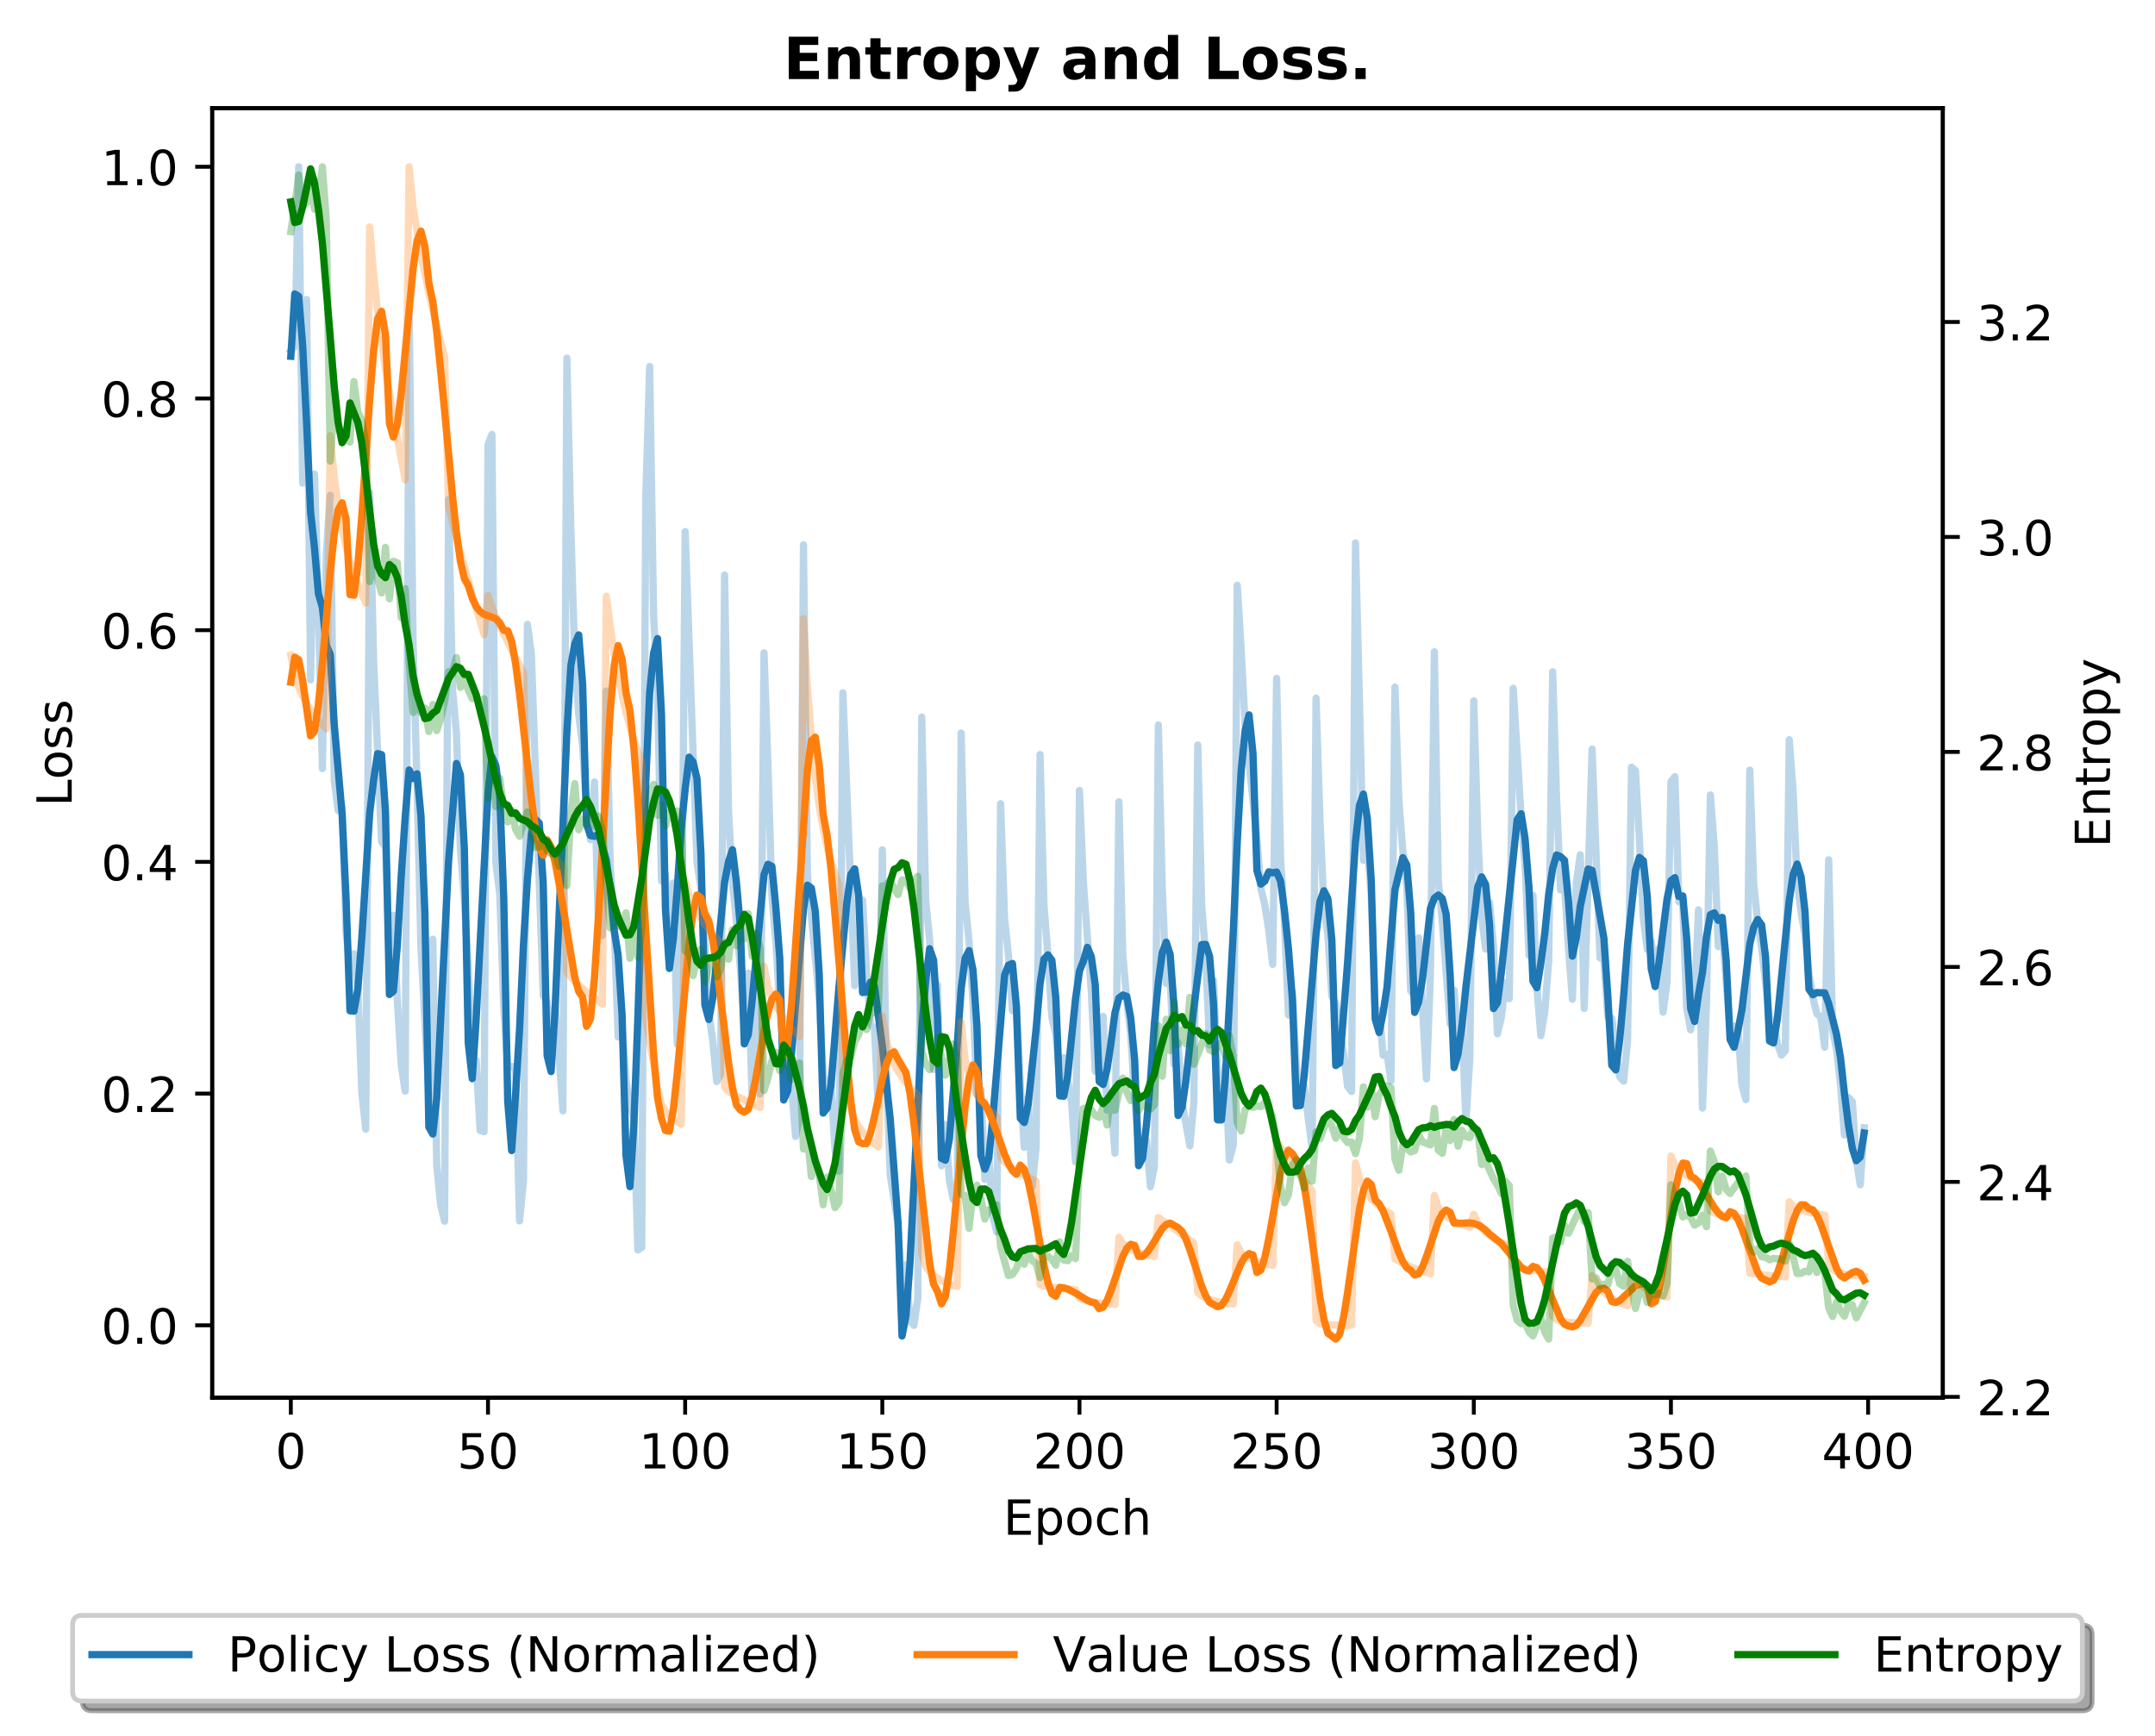 <?xml version="1.0" encoding="utf-8" standalone="no"?>
<!DOCTYPE svg PUBLIC "-//W3C//DTD SVG 1.1//EN"
  "http://www.w3.org/Graphics/SVG/1.1/DTD/svg11.dtd">
<!-- Created with matplotlib (https://matplotlib.org/) -->
<svg height="358.225pt" version="1.1" viewBox="0 0 444.683 358.225" width="444.683pt" xmlns="http://www.w3.org/2000/svg" xmlns:xlink="http://www.w3.org/1999/xlink">
 <defs>
  <style type="text/css">
*{stroke-linecap:butt;stroke-linejoin:round;}
  </style>
 </defs>
 <g id="figure_1">
  <g id="patch_1">
   <path d="M 0 358.225 
L 444.683 358.225 
L 444.683 0 
L 0 0 
z
" style="fill:#ffffff;"/>
  </g>
  <g id="axes_1">
   <g id="patch_2">
    <path d="M 43.781 288.43 
L 400.901 288.43 
L 400.901 22.318 
L 43.781 22.318 
z
" style="fill:#ffffff;"/>
   </g>
   <g id="matplotlib.axis_1">
    <g id="xtick_1">
     <g id="line2d_1">
      <defs>
       <path d="M 0 0 
L 0 3.5 
" id="m6450ef665c" style="stroke:#000000;stroke-width:0.8;"/>
      </defs>
      <g>
       <use style="stroke:#000000;stroke-width:0.8;" x="60.014" xlink:href="#m6450ef665c" y="288.43"/>
      </g>
     </g>
     <g id="text_1">
      <!-- 0 -->
      <defs>
       <path d="M 31.781 66.406 
Q 24.172 66.406 20.328 58.906 
Q 16.5 51.422 16.5 36.375 
Q 16.5 21.391 20.328 13.891 
Q 24.172 6.391 31.781 6.391 
Q 39.453 6.391 43.281 13.891 
Q 47.125 21.391 47.125 36.375 
Q 47.125 51.422 43.281 58.906 
Q 39.453 66.406 31.781 66.406 
z
M 31.781 74.219 
Q 44.047 74.219 50.516 64.516 
Q 56.984 54.828 56.984 36.375 
Q 56.984 17.969 50.516 8.266 
Q 44.047 -1.422 31.781 -1.422 
Q 19.531 -1.422 13.062 8.266 
Q 6.594 17.969 6.594 36.375 
Q 6.594 54.828 13.062 64.516 
Q 19.531 74.219 31.781 74.219 
z
" id="DejaVuSans-48"/>
      </defs>
      <g transform="translate(56.833 303.029)scale(0.1 -0.1)">
       <use xlink:href="#DejaVuSans-48"/>
      </g>
     </g>
    </g>
    <g id="xtick_2">
     <g id="line2d_2">
      <g>
       <use style="stroke:#000000;stroke-width:0.8;" x="100.698" xlink:href="#m6450ef665c" y="288.43"/>
      </g>
     </g>
     <g id="text_2">
      <!-- 50 -->
      <defs>
       <path d="M 10.797 72.906 
L 49.516 72.906 
L 49.516 64.594 
L 19.828 64.594 
L 19.828 46.734 
Q 21.969 47.469 24.109 47.828 
Q 26.266 48.188 28.422 48.188 
Q 40.625 48.188 47.75 41.5 
Q 54.891 34.812 54.891 23.391 
Q 54.891 11.625 47.562 5.094 
Q 40.234 -1.422 26.906 -1.422 
Q 22.312 -1.422 17.547 -0.641 
Q 12.797 0.141 7.719 1.703 
L 7.719 11.625 
Q 12.109 9.234 16.797 8.062 
Q 21.484 6.891 26.703 6.891 
Q 35.156 6.891 40.078 11.328 
Q 45.016 15.766 45.016 23.391 
Q 45.016 31 40.078 35.438 
Q 35.156 39.891 26.703 39.891 
Q 22.75 39.891 18.812 39.016 
Q 14.891 38.141 10.797 36.281 
z
" id="DejaVuSans-53"/>
      </defs>
      <g transform="translate(94.335 303.029)scale(0.1 -0.1)">
       <use xlink:href="#DejaVuSans-53"/>
       <use x="63.623" xlink:href="#DejaVuSans-48"/>
      </g>
     </g>
    </g>
    <g id="xtick_3">
     <g id="line2d_3">
      <g>
       <use style="stroke:#000000;stroke-width:0.8;" x="141.381" xlink:href="#m6450ef665c" y="288.43"/>
      </g>
     </g>
     <g id="text_3">
      <!-- 100 -->
      <defs>
       <path d="M 12.406 8.297 
L 28.516 8.297 
L 28.516 63.922 
L 10.984 60.406 
L 10.984 69.391 
L 28.422 72.906 
L 38.281 72.906 
L 38.281 8.297 
L 54.391 8.297 
L 54.391 0 
L 12.406 0 
z
" id="DejaVuSans-49"/>
      </defs>
      <g transform="translate(131.837 303.029)scale(0.1 -0.1)">
       <use xlink:href="#DejaVuSans-49"/>
       <use x="63.623" xlink:href="#DejaVuSans-48"/>
       <use x="127.246" xlink:href="#DejaVuSans-48"/>
      </g>
     </g>
    </g>
    <g id="xtick_4">
     <g id="line2d_4">
      <g>
       <use style="stroke:#000000;stroke-width:0.8;" x="182.065" xlink:href="#m6450ef665c" y="288.43"/>
      </g>
     </g>
     <g id="text_4">
      <!-- 150 -->
      <g transform="translate(172.521 303.029)scale(0.1 -0.1)">
       <use xlink:href="#DejaVuSans-49"/>
       <use x="63.623" xlink:href="#DejaVuSans-53"/>
       <use x="127.246" xlink:href="#DejaVuSans-48"/>
      </g>
     </g>
    </g>
    <g id="xtick_5">
     <g id="line2d_5">
      <g>
       <use style="stroke:#000000;stroke-width:0.8;" x="222.748" xlink:href="#m6450ef665c" y="288.43"/>
      </g>
     </g>
     <g id="text_5">
      <!-- 200 -->
      <defs>
       <path d="M 19.188 8.297 
L 53.609 8.297 
L 53.609 0 
L 7.328 0 
L 7.328 8.297 
Q 12.938 14.109 22.625 23.891 
Q 32.328 33.688 34.812 36.531 
Q 39.547 41.844 41.422 45.531 
Q 43.312 49.219 43.312 52.781 
Q 43.312 58.594 39.234 62.25 
Q 35.156 65.922 28.609 65.922 
Q 23.969 65.922 18.812 64.312 
Q 13.672 62.703 7.812 59.422 
L 7.812 69.391 
Q 13.766 71.781 18.938 73 
Q 24.125 74.219 28.422 74.219 
Q 39.75 74.219 46.484 68.547 
Q 53.219 62.891 53.219 53.422 
Q 53.219 48.922 51.531 44.891 
Q 49.859 40.875 45.406 35.406 
Q 44.188 33.984 37.641 27.219 
Q 31.109 20.453 19.188 8.297 
z
" id="DejaVuSans-50"/>
      </defs>
      <g transform="translate(213.204 303.029)scale(0.1 -0.1)">
       <use xlink:href="#DejaVuSans-50"/>
       <use x="63.623" xlink:href="#DejaVuSans-48"/>
       <use x="127.246" xlink:href="#DejaVuSans-48"/>
      </g>
     </g>
    </g>
    <g id="xtick_6">
     <g id="line2d_6">
      <g>
       <use style="stroke:#000000;stroke-width:0.8;" x="263.432" xlink:href="#m6450ef665c" y="288.43"/>
      </g>
     </g>
     <g id="text_6">
      <!-- 250 -->
      <g transform="translate(253.888 303.029)scale(0.1 -0.1)">
       <use xlink:href="#DejaVuSans-50"/>
       <use x="63.623" xlink:href="#DejaVuSans-53"/>
       <use x="127.246" xlink:href="#DejaVuSans-48"/>
      </g>
     </g>
    </g>
    <g id="xtick_7">
     <g id="line2d_7">
      <g>
       <use style="stroke:#000000;stroke-width:0.8;" x="304.115" xlink:href="#m6450ef665c" y="288.43"/>
      </g>
     </g>
     <g id="text_7">
      <!-- 300 -->
      <defs>
       <path d="M 40.578 39.312 
Q 47.656 37.797 51.625 33 
Q 55.609 28.219 55.609 21.188 
Q 55.609 10.406 48.188 4.484 
Q 40.766 -1.422 27.094 -1.422 
Q 22.516 -1.422 17.656 -0.516 
Q 12.797 0.391 7.625 2.203 
L 7.625 11.719 
Q 11.719 9.328 16.594 8.109 
Q 21.484 6.891 26.812 6.891 
Q 36.078 6.891 40.938 10.547 
Q 45.797 14.203 45.797 21.188 
Q 45.797 27.641 41.281 31.266 
Q 36.766 34.906 28.719 34.906 
L 20.219 34.906 
L 20.219 43.016 
L 29.109 43.016 
Q 36.375 43.016 40.234 45.922 
Q 44.094 48.828 44.094 54.297 
Q 44.094 59.906 40.109 62.906 
Q 36.141 65.922 28.719 65.922 
Q 24.656 65.922 20.016 65.031 
Q 15.375 64.156 9.812 62.312 
L 9.812 71.094 
Q 15.438 72.656 20.344 73.438 
Q 25.25 74.219 29.594 74.219 
Q 40.828 74.219 47.359 69.109 
Q 53.906 64.016 53.906 55.328 
Q 53.906 49.266 50.438 45.094 
Q 46.969 40.922 40.578 39.312 
z
" id="DejaVuSans-51"/>
      </defs>
      <g transform="translate(294.571 303.029)scale(0.1 -0.1)">
       <use xlink:href="#DejaVuSans-51"/>
       <use x="63.623" xlink:href="#DejaVuSans-48"/>
       <use x="127.246" xlink:href="#DejaVuSans-48"/>
      </g>
     </g>
    </g>
    <g id="xtick_8">
     <g id="line2d_8">
      <g>
       <use style="stroke:#000000;stroke-width:0.8;" x="344.799" xlink:href="#m6450ef665c" y="288.43"/>
      </g>
     </g>
     <g id="text_8">
      <!-- 350 -->
      <g transform="translate(335.255 303.029)scale(0.1 -0.1)">
       <use xlink:href="#DejaVuSans-51"/>
       <use x="63.623" xlink:href="#DejaVuSans-53"/>
       <use x="127.246" xlink:href="#DejaVuSans-48"/>
      </g>
     </g>
    </g>
    <g id="xtick_9">
     <g id="line2d_9">
      <g>
       <use style="stroke:#000000;stroke-width:0.8;" x="385.482" xlink:href="#m6450ef665c" y="288.43"/>
      </g>
     </g>
     <g id="text_9">
      <!-- 400 -->
      <defs>
       <path d="M 37.797 64.312 
L 12.891 25.391 
L 37.797 25.391 
z
M 35.203 72.906 
L 47.609 72.906 
L 47.609 25.391 
L 58.016 25.391 
L 58.016 17.188 
L 47.609 17.188 
L 47.609 0 
L 37.797 0 
L 37.797 17.188 
L 4.891 17.188 
L 4.891 26.703 
z
" id="DejaVuSans-52"/>
      </defs>
      <g transform="translate(375.938 303.029)scale(0.1 -0.1)">
       <use xlink:href="#DejaVuSans-52"/>
       <use x="63.623" xlink:href="#DejaVuSans-48"/>
       <use x="127.246" xlink:href="#DejaVuSans-48"/>
      </g>
     </g>
    </g>
    <g id="text_10">
     <!-- Epoch -->
     <defs>
      <path d="M 9.812 72.906 
L 55.906 72.906 
L 55.906 64.594 
L 19.672 64.594 
L 19.672 43.016 
L 54.391 43.016 
L 54.391 34.719 
L 19.672 34.719 
L 19.672 8.297 
L 56.781 8.297 
L 56.781 0 
L 9.812 0 
z
" id="DejaVuSans-69"/>
      <path d="M 18.109 8.203 
L 18.109 -20.797 
L 9.078 -20.797 
L 9.078 54.688 
L 18.109 54.688 
L 18.109 46.391 
Q 20.953 51.266 25.266 53.625 
Q 29.594 56 35.594 56 
Q 45.562 56 51.781 48.094 
Q 58.016 40.188 58.016 27.297 
Q 58.016 14.406 51.781 6.484 
Q 45.562 -1.422 35.594 -1.422 
Q 29.594 -1.422 25.266 0.953 
Q 20.953 3.328 18.109 8.203 
z
M 48.688 27.297 
Q 48.688 37.203 44.609 42.844 
Q 40.531 48.484 33.406 48.484 
Q 26.266 48.484 22.188 42.844 
Q 18.109 37.203 18.109 27.297 
Q 18.109 17.391 22.188 11.75 
Q 26.266 6.109 33.406 6.109 
Q 40.531 6.109 44.609 11.75 
Q 48.688 17.391 48.688 27.297 
z
" id="DejaVuSans-112"/>
      <path d="M 30.609 48.391 
Q 23.391 48.391 19.188 42.75 
Q 14.984 37.109 14.984 27.297 
Q 14.984 17.484 19.156 11.844 
Q 23.344 6.203 30.609 6.203 
Q 37.797 6.203 41.984 11.859 
Q 46.188 17.531 46.188 27.297 
Q 46.188 37.016 41.984 42.703 
Q 37.797 48.391 30.609 48.391 
z
M 30.609 56 
Q 42.328 56 49.016 48.375 
Q 55.719 40.766 55.719 27.297 
Q 55.719 13.875 49.016 6.219 
Q 42.328 -1.422 30.609 -1.422 
Q 18.844 -1.422 12.172 6.219 
Q 5.516 13.875 5.516 27.297 
Q 5.516 40.766 12.172 48.375 
Q 18.844 56 30.609 56 
z
" id="DejaVuSans-111"/>
      <path d="M 48.781 52.594 
L 48.781 44.188 
Q 44.969 46.297 41.141 47.344 
Q 37.312 48.391 33.406 48.391 
Q 24.656 48.391 19.812 42.844 
Q 14.984 37.312 14.984 27.297 
Q 14.984 17.281 19.812 11.734 
Q 24.656 6.203 33.406 6.203 
Q 37.312 6.203 41.141 7.25 
Q 44.969 8.297 48.781 10.406 
L 48.781 2.094 
Q 45.016 0.344 40.984 -0.531 
Q 36.969 -1.422 32.422 -1.422 
Q 20.062 -1.422 12.781 6.344 
Q 5.516 14.109 5.516 27.297 
Q 5.516 40.672 12.859 48.328 
Q 20.219 56 33.016 56 
Q 37.156 56 41.109 55.141 
Q 45.062 54.297 48.781 52.594 
z
" id="DejaVuSans-99"/>
      <path d="M 54.891 33.016 
L 54.891 0 
L 45.906 0 
L 45.906 32.719 
Q 45.906 40.484 42.875 44.328 
Q 39.844 48.188 33.797 48.188 
Q 26.516 48.188 22.312 43.547 
Q 18.109 38.922 18.109 30.906 
L 18.109 0 
L 9.078 0 
L 9.078 75.984 
L 18.109 75.984 
L 18.109 46.188 
Q 21.344 51.125 25.703 53.562 
Q 30.078 56 35.797 56 
Q 45.219 56 50.047 50.172 
Q 54.891 44.344 54.891 33.016 
z
" id="DejaVuSans-104"/>
     </defs>
     <g transform="translate(207.03 316.707)scale(0.1 -0.1)">
      <use xlink:href="#DejaVuSans-69"/>
      <use x="63.184" xlink:href="#DejaVuSans-112"/>
      <use x="126.66" xlink:href="#DejaVuSans-111"/>
      <use x="187.842" xlink:href="#DejaVuSans-99"/>
      <use x="242.822" xlink:href="#DejaVuSans-104"/>
     </g>
    </g>
   </g>
   <g id="matplotlib.axis_2">
    <g id="ytick_1">
     <g id="line2d_10">
      <defs>
       <path d="M 0 0 
L -3.5 0 
" id="mcd6d25e4b4" style="stroke:#000000;stroke-width:0.8;"/>
      </defs>
      <g>
       <use style="stroke:#000000;stroke-width:0.8;" x="43.781" xlink:href="#mcd6d25e4b4" y="273.487"/>
      </g>
     </g>
     <g id="text_11">
      <!-- 0.0 -->
      <defs>
       <path d="M 10.688 12.406 
L 21 12.406 
L 21 0 
L 10.688 0 
z
" id="DejaVuSans-46"/>
      </defs>
      <g transform="translate(20.878 277.286)scale(0.1 -0.1)">
       <use xlink:href="#DejaVuSans-48"/>
       <use x="63.623" xlink:href="#DejaVuSans-46"/>
       <use x="95.41" xlink:href="#DejaVuSans-48"/>
      </g>
     </g>
    </g>
    <g id="ytick_2">
     <g id="line2d_11">
      <g>
       <use style="stroke:#000000;stroke-width:0.8;" x="43.781" xlink:href="#mcd6d25e4b4" y="225.672"/>
      </g>
     </g>
     <g id="text_12">
      <!-- 0.2 -->
      <g transform="translate(20.878 229.471)scale(0.1 -0.1)">
       <use xlink:href="#DejaVuSans-48"/>
       <use x="63.623" xlink:href="#DejaVuSans-46"/>
       <use x="95.41" xlink:href="#DejaVuSans-50"/>
      </g>
     </g>
    </g>
    <g id="ytick_3">
     <g id="line2d_12">
      <g>
       <use style="stroke:#000000;stroke-width:0.8;" x="43.781" xlink:href="#mcd6d25e4b4" y="177.858"/>
      </g>
     </g>
     <g id="text_13">
      <!-- 0.4 -->
      <g transform="translate(20.878 181.657)scale(0.1 -0.1)">
       <use xlink:href="#DejaVuSans-48"/>
       <use x="63.623" xlink:href="#DejaVuSans-46"/>
       <use x="95.41" xlink:href="#DejaVuSans-52"/>
      </g>
     </g>
    </g>
    <g id="ytick_4">
     <g id="line2d_13">
      <g>
       <use style="stroke:#000000;stroke-width:0.8;" x="43.781" xlink:href="#mcd6d25e4b4" y="130.043"/>
      </g>
     </g>
     <g id="text_14">
      <!-- 0.6 -->
      <defs>
       <path d="M 33.016 40.375 
Q 26.375 40.375 22.484 35.828 
Q 18.609 31.297 18.609 23.391 
Q 18.609 15.531 22.484 10.953 
Q 26.375 6.391 33.016 6.391 
Q 39.656 6.391 43.531 10.953 
Q 47.406 15.531 47.406 23.391 
Q 47.406 31.297 43.531 35.828 
Q 39.656 40.375 33.016 40.375 
z
M 52.594 71.297 
L 52.594 62.312 
Q 48.875 64.062 45.094 64.984 
Q 41.312 65.922 37.594 65.922 
Q 27.828 65.922 22.672 59.328 
Q 17.531 52.734 16.797 39.406 
Q 19.672 43.656 24.016 45.922 
Q 28.375 48.188 33.594 48.188 
Q 44.578 48.188 50.953 41.516 
Q 57.328 34.859 57.328 23.391 
Q 57.328 12.156 50.688 5.359 
Q 44.047 -1.422 33.016 -1.422 
Q 20.359 -1.422 13.672 8.266 
Q 6.984 17.969 6.984 36.375 
Q 6.984 53.656 15.188 63.938 
Q 23.391 74.219 37.203 74.219 
Q 40.922 74.219 44.703 73.484 
Q 48.484 72.75 52.594 71.297 
z
" id="DejaVuSans-54"/>
      </defs>
      <g transform="translate(20.878 133.842)scale(0.1 -0.1)">
       <use xlink:href="#DejaVuSans-48"/>
       <use x="63.623" xlink:href="#DejaVuSans-46"/>
       <use x="95.41" xlink:href="#DejaVuSans-54"/>
      </g>
     </g>
    </g>
    <g id="ytick_5">
     <g id="line2d_14">
      <g>
       <use style="stroke:#000000;stroke-width:0.8;" x="43.781" xlink:href="#mcd6d25e4b4" y="82.229"/>
      </g>
     </g>
     <g id="text_15">
      <!-- 0.8 -->
      <defs>
       <path d="M 31.781 34.625 
Q 24.75 34.625 20.719 30.859 
Q 16.703 27.094 16.703 20.516 
Q 16.703 13.922 20.719 10.156 
Q 24.75 6.391 31.781 6.391 
Q 38.812 6.391 42.859 10.172 
Q 46.922 13.969 46.922 20.516 
Q 46.922 27.094 42.891 30.859 
Q 38.875 34.625 31.781 34.625 
z
M 21.922 38.812 
Q 15.578 40.375 12.031 44.719 
Q 8.5 49.078 8.5 55.328 
Q 8.5 64.062 14.719 69.141 
Q 20.953 74.219 31.781 74.219 
Q 42.672 74.219 48.875 69.141 
Q 55.078 64.062 55.078 55.328 
Q 55.078 49.078 51.531 44.719 
Q 48 40.375 41.703 38.812 
Q 48.828 37.156 52.797 32.312 
Q 56.781 27.484 56.781 20.516 
Q 56.781 9.906 50.312 4.234 
Q 43.844 -1.422 31.781 -1.422 
Q 19.734 -1.422 13.25 4.234 
Q 6.781 9.906 6.781 20.516 
Q 6.781 27.484 10.781 32.312 
Q 14.797 37.156 21.922 38.812 
z
M 18.312 54.391 
Q 18.312 48.734 21.844 45.562 
Q 25.391 42.391 31.781 42.391 
Q 38.141 42.391 41.719 45.562 
Q 45.312 48.734 45.312 54.391 
Q 45.312 60.062 41.719 63.234 
Q 38.141 66.406 31.781 66.406 
Q 25.391 66.406 21.844 63.234 
Q 18.312 60.062 18.312 54.391 
z
" id="DejaVuSans-56"/>
      </defs>
      <g transform="translate(20.878 86.028)scale(0.1 -0.1)">
       <use xlink:href="#DejaVuSans-48"/>
       <use x="63.623" xlink:href="#DejaVuSans-46"/>
       <use x="95.41" xlink:href="#DejaVuSans-56"/>
      </g>
     </g>
    </g>
    <g id="ytick_6">
     <g id="line2d_15">
      <g>
       <use style="stroke:#000000;stroke-width:0.8;" x="43.781" xlink:href="#mcd6d25e4b4" y="34.414"/>
      </g>
     </g>
     <g id="text_16">
      <!-- 1.0 -->
      <g transform="translate(20.878 38.213)scale(0.1 -0.1)">
       <use xlink:href="#DejaVuSans-49"/>
       <use x="63.623" xlink:href="#DejaVuSans-46"/>
       <use x="95.41" xlink:href="#DejaVuSans-48"/>
      </g>
     </g>
    </g>
    <g id="text_17">
     <!-- Loss -->
     <defs>
      <path d="M 9.812 72.906 
L 19.672 72.906 
L 19.672 8.297 
L 55.172 8.297 
L 55.172 0 
L 9.812 0 
z
" id="DejaVuSans-76"/>
      <path d="M 44.281 53.078 
L 44.281 44.578 
Q 40.484 46.531 36.375 47.5 
Q 32.281 48.484 27.875 48.484 
Q 21.188 48.484 17.844 46.438 
Q 14.5 44.391 14.5 40.281 
Q 14.5 37.156 16.891 35.375 
Q 19.281 33.594 26.516 31.984 
L 29.594 31.297 
Q 39.156 29.25 43.188 25.516 
Q 47.219 21.781 47.219 15.094 
Q 47.219 7.469 41.188 3.016 
Q 35.156 -1.422 24.609 -1.422 
Q 20.219 -1.422 15.453 -0.562 
Q 10.688 0.297 5.422 2 
L 5.422 11.281 
Q 10.406 8.688 15.234 7.391 
Q 20.062 6.109 24.812 6.109 
Q 31.156 6.109 34.562 8.281 
Q 37.984 10.453 37.984 14.406 
Q 37.984 18.062 35.516 20.016 
Q 33.062 21.969 24.703 23.781 
L 21.578 24.516 
Q 13.234 26.266 9.516 29.906 
Q 5.812 33.547 5.812 39.891 
Q 5.812 47.609 11.281 51.797 
Q 16.75 56 26.812 56 
Q 31.781 56 36.172 55.266 
Q 40.578 54.547 44.281 53.078 
z
" id="DejaVuSans-115"/>
     </defs>
     <g transform="translate(14.798 166.428)rotate(-90)scale(0.1 -0.1)">
      <use xlink:href="#DejaVuSans-76"/>
      <use x="55.697" xlink:href="#DejaVuSans-111"/>
      <use x="116.879" xlink:href="#DejaVuSans-115"/>
      <use x="168.979" xlink:href="#DejaVuSans-115"/>
     </g>
    </g>
   </g>
   <g id="line2d_16">
    <path clip-path="url(#p5f98d96eea)" d="M 60.014 72.402 
L 60.828 71.468 
L 61.641 34.414 
L 62.455 99.698 
L 63.269 61.813 
L 64.082 140.305 
L 64.896 97.818 
L 65.71 125.41 
L 66.523 158.601 
L 67.337 114.262 
L 68.151 102.219 
L 68.964 161.042 
L 69.778 167.249 
L 70.592 166.58 
L 71.405 192.393 
L 72.219 199.178 
L 73.033 196.818 
L 73.846 204.049 
L 74.66 225.494 
L 75.474 233.029 
L 76.287 101.643 
L 77.101 136.393 
L 78.728 173.618 
L 79.542 174.873 
L 80.356 196.88 
L 81.169 188.869 
L 81.983 206.413 
L 82.797 219.803 
L 83.61 225.165 
L 84.424 64.219 
L 85.238 132.734 
L 86.051 161.672 
L 86.865 195.558 
L 88.492 226.086 
L 89.306 193.816 
L 90.12 240.471 
L 90.933 248.675 
L 91.747 252.012 
L 92.561 103.074 
L 93.374 142.271 
L 94.188 151.226 
L 95.002 175.144 
L 95.815 185.504 
L 96.629 199.546 
L 97.443 220.568 
L 98.256 218.86 
L 99.07 233.254 
L 99.884 233.535 
L 100.698 91.706 
L 101.511 89.638 
L 102.325 178.089 
L 103.139 184.676 
L 103.952 207.924 
L 104.766 220.043 
L 105.58 220.054 
L 106.393 220.662 
L 107.207 251.935 
L 108.021 243.664 
L 108.834 128.85 
L 109.648 134.952 
L 112.089 205.458 
L 112.903 206.722 
L 113.716 217.34 
L 114.53 207.821 
L 115.344 217.761 
L 116.157 229.222 
L 116.971 73.9 
L 117.785 108.68 
L 118.598 135.839 
L 119.412 147.368 
L 120.226 154.022 
L 121.039 167.487 
L 121.853 173.261 
L 122.667 161.378 
L 123.48 190.674 
L 124.294 193.034 
L 125.108 142.572 
L 125.921 178.517 
L 126.735 190.666 
L 127.549 213.99 
L 128.362 211.952 
L 129.176 222.928 
L 129.99 228.028 
L 130.803 230.638 
L 131.617 257.92 
L 132.431 257.405 
L 133.244 103.123 
L 134.058 75.633 
L 134.872 126.993 
L 135.685 142.648 
L 136.499 181.759 
L 137.313 180.472 
L 138.126 199.528 
L 138.94 182.216 
L 139.754 215.474 
L 140.567 209.054 
L 141.381 109.698 
L 143.822 177.912 
L 144.636 183.312 
L 145.449 194.328 
L 146.263 209.029 
L 147.077 214.687 
L 147.89 223.18 
L 148.704 221.706 
L 149.518 118.663 
L 150.331 167.446 
L 151.145 182.285 
L 151.959 189.967 
L 152.772 199.89 
L 153.586 211.733 
L 154.4 200.808 
L 155.213 226.678 
L 156.027 198.27 
L 156.841 225.732 
L 157.654 134.705 
L 158.468 157.823 
L 159.282 184.912 
L 160.095 194.209 
L 160.909 208.1 
L 161.723 216.807 
L 162.536 222.184 
L 163.35 224.426 
L 164.164 234.508 
L 164.977 230.422 
L 165.791 112.429 
L 166.605 180.412 
L 169.046 206.253 
L 169.859 221.499 
L 170.673 225.195 
L 171.487 223.989 
L 172.301 237.194 
L 173.114 241.681 
L 173.928 142.97 
L 176.369 203.403 
L 177.183 196.179 
L 177.996 185.762 
L 178.81 200.561 
L 179.624 211.328 
L 180.437 212.264 
L 181.251 228.255 
L 182.065 175.359 
L 182.878 219.907 
L 183.692 242.472 
L 185.319 252.846 
L 186.133 267.12 
L 186.947 261.017 
L 187.76 272.547 
L 188.574 273.487 
L 189.388 267.969 
L 190.201 147.995 
L 191.015 185.758 
L 191.829 193.928 
L 192.642 220.706 
L 193.456 203.279 
L 194.27 240.559 
L 195.083 232.035 
L 195.897 243.468 
L 196.711 247.532 
L 197.524 246.911 
L 198.338 151.279 
L 199.152 186.2 
L 199.965 194.294 
L 200.779 206.921 
L 201.593 225.897 
L 202.406 224.889 
L 203.22 243.379 
L 204.034 238.767 
L 204.847 250.792 
L 205.661 254.216 
L 206.475 165.848 
L 207.288 189.477 
L 208.102 197.212 
L 208.916 208.562 
L 209.729 207.698 
L 210.543 223.978 
L 211.357 236.778 
L 212.17 226.477 
L 212.984 244.987 
L 213.798 236.677 
L 214.611 155.713 
L 215.425 186.746 
L 216.239 197.155 
L 217.052 209.909 
L 217.866 213.363 
L 218.68 222.85 
L 219.493 218.247 
L 221.121 227.48 
L 221.934 239.747 
L 222.748 163.117 
L 223.562 182.233 
L 225.189 204.515 
L 226.003 221.061 
L 227.63 209.73 
L 228.444 229.099 
L 229.257 227.438 
L 230.071 237.979 
L 230.885 165.46 
L 231.698 197.098 
L 232.512 206.39 
L 233.326 213.494 
L 234.139 226.636 
L 234.953 235.949 
L 235.767 234.929 
L 236.58 235.361 
L 237.394 244.886 
L 238.208 240.71 
L 239.021 149.622 
L 239.835 183.322 
L 240.649 202.928 
L 241.463 202.115 
L 242.276 219.674 
L 243.09 215.13 
L 243.904 227.394 
L 245.531 236.454 
L 246.345 227.524 
L 247.158 153.748 
L 247.972 186.685 
L 248.786 197.32 
L 249.599 215.653 
L 250.413 202.355 
L 251.227 221.148 
L 252.04 229.34 
L 252.854 219.855 
L 253.668 239.392 
L 254.481 236.29 
L 255.295 120.767 
L 256.109 133.869 
L 256.922 149.56 
L 259.363 173.061 
L 260.177 183.292 
L 260.991 186.671 
L 261.804 191.953 
L 262.618 199.014 
L 263.432 139.975 
L 264.245 177.116 
L 265.059 190.303 
L 265.873 209.467 
L 266.686 204.689 
L 267.5 220.075 
L 268.314 228.139 
L 269.127 224.202 
L 270.755 237.031 
L 271.568 144.057 
L 272.382 169.305 
L 273.196 187.257 
L 274.009 192.964 
L 274.823 205.661 
L 275.637 207.071 
L 276.45 212.725 
L 277.264 217.431 
L 278.078 224.2 
L 278.891 225.244 
L 279.705 112.037 
L 281.332 177.536 
L 282.146 174.619 
L 282.96 184.797 
L 283.773 208.556 
L 284.587 208.548 
L 285.401 217.763 
L 286.214 217.546 
L 287.028 223.051 
L 287.842 141.793 
L 288.655 165.055 
L 289.469 175.644 
L 290.283 182.735 
L 291.096 204.456 
L 291.91 205.462 
L 292.724 193.52 
L 294.351 222.641 
L 295.165 201.178 
L 295.978 134.495 
L 296.792 181.613 
L 297.606 190.066 
L 299.233 211.287 
L 300.047 204.306 
L 300.86 215.342 
L 301.674 210.968 
L 302.488 231.436 
L 303.301 218.259 
L 304.115 144.626 
L 304.929 171.836 
L 305.742 189.443 
L 306.556 195.823 
L 307.37 186.283 
L 308.183 195.348 
L 308.997 213.328 
L 309.811 209.877 
L 310.625 202.746 
L 311.438 206.076 
L 312.252 142.034 
L 313.879 168.574 
L 314.693 178.509 
L 315.507 197.141 
L 316.32 184.755 
L 317.134 203.703 
L 317.948 213.718 
L 318.761 208.818 
L 319.575 198.283 
L 320.389 138.619 
L 321.202 164.821 
L 322.016 183.623 
L 322.83 182.456 
L 323.643 195.486 
L 324.457 206.199 
L 325.271 182.186 
L 326.084 176.371 
L 326.898 208.105 
L 328.525 154.57 
L 330.153 197.652 
L 330.966 198.018 
L 331.78 209.857 
L 332.594 210.141 
L 333.407 216.664 
L 334.221 222.19 
L 335.035 223.114 
L 335.848 214.7 
L 336.662 158.316 
L 337.476 159.058 
L 338.289 173.193 
L 339.103 189.631 
L 339.917 195.931 
L 340.73 194.139 
L 341.544 200.851 
L 342.358 195.712 
L 343.171 208.864 
L 343.985 202.785 
L 344.799 161.287 
L 345.612 160.28 
L 346.426 186.072 
L 347.24 186.401 
L 348.053 208.071 
L 348.867 212.513 
L 349.681 205.252 
L 350.494 187.756 
L 351.308 228.648 
L 352.122 207.167 
L 352.935 164.053 
L 353.749 174.728 
L 354.563 195.337 
L 355.376 191.773 
L 357.004 213.02 
L 357.817 211.702 
L 358.631 212.355 
L 359.445 223.918 
L 360.258 226.912 
L 361.072 158.925 
L 361.886 182.5 
L 362.699 190.145 
L 363.513 195.633 
L 365.14 209.92 
L 365.954 211.158 
L 366.768 215.375 
L 367.581 217.715 
L 368.395 216.85 
L 369.209 152.65 
L 370.022 163.411 
L 370.836 182.006 
L 371.65 188.203 
L 372.463 192.935 
L 373.277 200.989 
L 374.091 205.842 
L 374.904 209.201 
L 375.718 209.881 
L 376.532 216.088 
L 377.345 177.419 
L 378.159 212.55 
L 378.973 216.557 
L 379.786 223.732 
L 380.6 234.21 
L 381.414 226.444 
L 382.228 227.359 
L 383.041 239.295 
L 383.855 244.48 
L 384.669 232.729 
L 384.669 232.729 
" style="fill:none;stroke:#1f77b4;stroke-linecap:square;stroke-opacity:0.3;stroke-width:1.5;"/>
   </g>
   <g id="line2d_17">
    <path clip-path="url(#p5f98d96eea)" d="M 60.014 73.519 
L 60.828 60.66 
L 61.641 61.157 
L 62.455 71.293 
L 63.269 87.349 
L 64.082 105.61 
L 64.896 113.072 
L 65.71 122.541 
L 66.523 125.374 
L 67.337 133.14 
L 68.151 135.069 
L 68.964 149.427 
L 70.592 168.032 
L 71.405 185.264 
L 72.219 208.583 
L 73.033 208.665 
L 73.846 204.071 
L 74.66 193.509 
L 76.287 167.8 
L 77.101 160.92 
L 77.915 155.524 
L 78.728 155.718 
L 79.542 167.468 
L 80.356 205.224 
L 81.169 204.529 
L 81.983 195.159 
L 82.797 180.698 
L 83.61 168.609 
L 84.424 158.897 
L 85.238 160.665 
L 86.051 159.678 
L 86.865 168.335 
L 87.679 188.479 
L 88.492 232.58 
L 89.306 234.01 
L 90.12 226.554 
L 92.561 177.773 
L 94.188 157.552 
L 95.002 159.877 
L 95.815 174.999 
L 96.629 215.252 
L 97.443 222.588 
L 98.256 210.273 
L 100.698 163.631 
L 101.511 156.169 
L 102.325 157.998 
L 103.139 164.493 
L 103.952 185.409 
L 104.766 227.233 
L 105.58 237.433 
L 106.393 225.817 
L 107.207 212.457 
L 108.021 194.872 
L 108.834 181.418 
L 109.648 172.119 
L 110.462 169.077 
L 111.275 169.85 
L 112.089 182.236 
L 112.903 217.85 
L 113.716 221.123 
L 114.53 208.554 
L 116.971 151.185 
L 117.785 137.412 
L 118.598 132.885 
L 119.412 131.017 
L 120.226 141.133 
L 121.039 170.141 
L 121.853 172.432 
L 122.667 172.583 
L 123.48 172.146 
L 124.294 174.584 
L 125.108 177.482 
L 125.921 183.432 
L 126.735 191.981 
L 127.549 197.05 
L 128.362 209.431 
L 129.176 238.448 
L 129.99 244.875 
L 130.803 231.989 
L 131.617 210.135 
L 133.244 161.544 
L 134.058 142.934 
L 134.872 134.768 
L 135.685 131.779 
L 136.499 147.479 
L 137.313 187.587 
L 138.126 199.843 
L 138.94 193.677 
L 139.754 183.361 
L 140.567 171.013 
L 141.381 162.89 
L 142.195 156.247 
L 143.008 157.212 
L 143.822 160.647 
L 144.636 176.031 
L 145.449 207.399 
L 146.263 210.371 
L 147.077 205.951 
L 148.704 190.431 
L 149.518 182.037 
L 150.331 177.824 
L 151.145 175.348 
L 151.959 182.035 
L 152.772 191.265 
L 153.586 215.415 
L 154.4 213.533 
L 155.213 206.329 
L 157.654 180.463 
L 158.468 178.354 
L 159.282 178.782 
L 160.095 187.23 
L 160.909 197.8 
L 161.723 226.987 
L 162.536 225.085 
L 163.35 217.236 
L 165.791 187.614 
L 166.605 182.661 
L 167.418 183.262 
L 168.232 188.035 
L 169.046 201.059 
L 169.859 229.687 
L 170.673 228.656 
L 171.487 223.78 
L 173.114 203.689 
L 174.742 186.282 
L 175.555 180.471 
L 176.369 179.295 
L 177.183 184.786 
L 177.996 204.826 
L 178.81 204.688 
L 179.624 202.658 
L 180.437 203.544 
L 182.065 215.837 
L 183.692 230.824 
L 185.319 252.481 
L 186.133 275.693 
L 186.947 271.491 
L 187.76 260.844 
L 190.201 212.451 
L 191.015 202.374 
L 191.829 195.779 
L 192.642 198.116 
L 193.456 210.116 
L 194.27 239.041 
L 195.083 239.41 
L 195.897 235.139 
L 197.524 215.519 
L 198.338 203.994 
L 199.152 197.775 
L 199.965 196.169 
L 200.779 200.171 
L 201.593 211.778 
L 202.406 238.503 
L 203.22 241.274 
L 204.034 238.996 
L 204.847 230.887 
L 207.288 201.27 
L 208.102 199.165 
L 208.916 198.826 
L 209.729 207.672 
L 210.543 230.778 
L 211.357 231.63 
L 212.17 227.88 
L 213.798 212.297 
L 214.611 203.031 
L 215.425 197.917 
L 216.239 197.053 
L 217.052 198.161 
L 217.866 205.908 
L 218.68 226.133 
L 219.493 226.215 
L 220.307 222.057 
L 221.934 206.109 
L 222.748 200.391 
L 223.562 198.296 
L 224.375 195.495 
L 225.189 197.399 
L 226.003 203.192 
L 226.816 223.184 
L 227.63 223.786 
L 228.444 220.622 
L 229.257 215.199 
L 230.071 208.962 
L 230.885 205.952 
L 231.698 205.328 
L 232.512 205.61 
L 233.326 210.091 
L 234.139 218.796 
L 234.953 240.549 
L 235.767 238.992 
L 236.58 232.01 
L 237.394 223.009 
L 238.208 211.17 
L 239.021 202.648 
L 239.835 196.588 
L 240.649 194.424 
L 241.463 196.954 
L 242.276 207.87 
L 243.09 230.189 
L 243.904 228.552 
L 244.717 222.982 
L 246.345 208.1 
L 247.972 194.932 
L 248.786 194.877 
L 249.599 197.338 
L 250.413 207.154 
L 251.227 231.082 
L 252.04 231.106 
L 252.854 222.329 
L 254.481 192.406 
L 255.295 173.994 
L 256.109 159.15 
L 256.922 150.803 
L 257.736 147.522 
L 258.55 155.426 
L 259.363 179.611 
L 260.177 182.436 
L 260.991 181.834 
L 261.804 179.908 
L 262.618 180.104 
L 263.432 179.947 
L 264.245 181.803 
L 265.059 187.928 
L 265.873 195.827 
L 266.686 206.224 
L 267.5 228.215 
L 268.314 228.126 
L 269.127 221.954 
L 271.568 192.753 
L 272.382 185.988 
L 273.196 183.827 
L 274.009 185.437 
L 274.823 193.926 
L 275.637 219.876 
L 276.45 219.334 
L 278.078 198.547 
L 279.705 173.681 
L 280.519 166.264 
L 281.332 163.864 
L 282.146 168.86 
L 282.96 181.784 
L 283.773 210.301 
L 284.587 213.067 
L 285.401 209.012 
L 286.214 203.686 
L 287.842 183.648 
L 289.469 176.985 
L 290.283 178.446 
L 291.096 188.218 
L 291.91 208.913 
L 292.724 206.796 
L 293.537 201.978 
L 295.165 187.47 
L 295.978 185.343 
L 296.792 184.697 
L 297.606 185.392 
L 298.419 188.672 
L 299.233 201.042 
L 300.047 220.295 
L 300.86 217.503 
L 301.674 211.681 
L 302.488 203.684 
L 304.929 183.056 
L 305.742 180.95 
L 306.556 182.512 
L 307.37 190.85 
L 308.183 208.122 
L 308.997 206.906 
L 309.811 200.568 
L 313.066 169.164 
L 313.879 167.927 
L 314.693 173.046 
L 315.507 183.167 
L 316.32 202.472 
L 317.134 203.814 
L 317.948 198.803 
L 318.761 192.603 
L 319.575 184.531 
L 320.389 179.176 
L 321.202 176.422 
L 322.016 176.783 
L 322.83 177.534 
L 323.643 185.766 
L 324.457 197.312 
L 325.271 193.46 
L 326.084 187.068 
L 327.712 179.33 
L 328.525 179.618 
L 330.153 188.952 
L 330.966 193.626 
L 331.78 205.65 
L 332.594 219.826 
L 333.407 220.787 
L 334.221 214.669 
L 335.035 205.516 
L 335.848 194.867 
L 337.476 179.618 
L 338.289 176.94 
L 339.103 177.622 
L 339.917 185.009 
L 340.73 199.902 
L 341.544 203.577 
L 342.358 198.497 
L 343.985 185.57 
L 344.799 181.716 
L 345.612 181.11 
L 346.426 184.994 
L 347.24 184.878 
L 348.053 193.69 
L 348.867 208.14 
L 349.681 210.796 
L 350.494 205.149 
L 351.308 200.607 
L 352.122 193.333 
L 352.935 188.764 
L 353.749 188.367 
L 354.563 189.913 
L 355.376 189.303 
L 356.19 198.038 
L 357.004 214.511 
L 357.817 216.103 
L 358.631 212.626 
L 359.445 208.358 
L 361.072 194.786 
L 361.886 191.334 
L 362.699 189.739 
L 363.513 190.86 
L 364.327 197.542 
L 365.14 214.816 
L 365.954 215.221 
L 366.768 210.079 
L 368.395 193.88 
L 369.209 185.804 
L 370.022 180.436 
L 370.836 178.302 
L 371.65 180.894 
L 372.463 188.105 
L 373.277 204.154 
L 374.091 205.266 
L 374.904 204.83 
L 376.532 204.887 
L 377.345 207.091 
L 378.973 213.483 
L 379.786 218.226 
L 380.6 225.665 
L 381.414 232.064 
L 382.228 236.983 
L 383.041 239.517 
L 383.855 238.76 
L 384.669 233.803 
L 384.669 233.803 
" style="fill:none;stroke:#1f77b4;stroke-linecap:square;stroke-width:1.5;"/>
   </g>
   <g id="line2d_18">
    <path clip-path="url(#p5f98d96eea)" d="M 60.014 135.205 
L 60.828 139.686 
L 61.641 141.886 
L 62.455 143.689 
L 64.082 146.512 
L 65.71 148.662 
L 67.337 150.42 
L 68.151 89.906 
L 68.964 98.265 
L 69.778 104.259 
L 70.592 109.009 
L 71.405 112.78 
L 72.219 115.836 
L 73.846 120.619 
L 75.474 124.44 
L 76.287 46.837 
L 77.101 56.702 
L 77.915 64.174 
L 79.542 76.238 
L 81.169 86.141 
L 83.61 99.015 
L 84.424 34.414 
L 85.238 42.736 
L 86.865 52.551 
L 88.492 60.467 
L 90.12 67.372 
L 91.747 73.564 
L 92.561 104.517 
L 94.188 111.088 
L 97.443 122.747 
L 99.884 130.95 
L 100.698 122.879 
L 101.511 125.352 
L 103.139 129.173 
L 105.58 134.174 
L 108.021 138.751 
L 108.834 169.342 
L 110.462 171.87 
L 112.903 175.057 
L 116.157 178.873 
L 116.971 200.716 
L 118.598 202.533 
L 121.039 204.66 
L 124.294 207.214 
L 125.108 123.023 
L 126.735 135.02 
L 127.549 139.672 
L 129.176 147.087 
L 130.803 152.808 
L 132.431 157.37 
L 133.244 210.101 
L 134.058 215.167 
L 134.872 219.507 
L 135.685 224.723 
L 136.499 227.873 
L 137.313 229.204 
L 138.126 230.178 
L 139.754 231.511 
L 140.567 231.995 
L 141.381 181.659 
L 142.195 184.719 
L 143.008 186.76 
L 143.822 188.325 
L 145.449 190.775 
L 147.077 192.781 
L 148.704 194.568 
L 149.518 224.369 
L 150.331 225.2 
L 151.959 226.178 
L 156.841 228.538 
L 157.654 199.398 
L 158.468 203.604 
L 159.282 205.858 
L 160.095 207.536 
L 161.723 210.098 
L 163.35 212.149 
L 164.977 213.949 
L 165.791 127.661 
L 166.605 141.686 
L 167.418 152.113 
L 168.232 160.169 
L 169.046 166.323 
L 169.859 171.065 
L 170.673 174.782 
L 171.487 177.8 
L 172.301 180.351 
L 173.114 182.534 
L 173.928 223.414 
L 174.742 226.575 
L 175.555 229.108 
L 176.369 230.997 
L 177.183 232.447 
L 177.996 233.595 
L 179.624 235.362 
L 181.251 236.699 
L 182.065 209.654 
L 182.878 214.583 
L 183.692 217.446 
L 184.506 219.488 
L 185.319 221.064 
L 186.947 223.448 
L 188.574 225.243 
L 189.388 226.008 
L 190.201 258.646 
L 191.015 261.316 
L 191.829 262.43 
L 192.642 263.202 
L 194.27 264.295 
L 195.897 265.024 
L 197.524 265.512 
L 198.338 210.867 
L 199.152 218.537 
L 199.965 222.054 
L 200.779 224.289 
L 201.593 225.874 
L 202.406 227.098 
L 204.034 228.969 
L 205.661 230.446 
L 206.475 238.715 
L 207.288 239.783 
L 208.102 240.548 
L 209.729 241.684 
L 212.17 242.988 
L 213.798 243.735 
L 214.611 265.121 
L 215.425 265.412 
L 218.68 265.783 
L 221.934 266.128 
L 222.748 267.906 
L 224.375 268.462 
L 226.816 268.876 
L 230.071 269.162 
L 230.885 255.322 
L 231.698 256.557 
L 232.512 257.342 
L 233.326 257.857 
L 234.953 258.518 
L 237.394 259.133 
L 238.208 259.291 
L 239.021 251.203 
L 240.649 252.429 
L 244.717 255.304 
L 246.345 256.523 
L 247.158 266.76 
L 247.972 267.447 
L 249.599 268.155 
L 252.04 268.745 
L 254.481 269.108 
L 255.295 256.884 
L 256.109 258.513 
L 256.922 259.189 
L 258.55 260.019 
L 260.991 260.751 
L 262.618 261.114 
L 263.432 235.199 
L 264.245 236.775 
L 265.873 239.177 
L 269.941 244.692 
L 270.755 245.719 
L 271.568 272.493 
L 272.382 273.223 
L 274.009 273.419 
L 278.891 273.487 
L 279.705 239.984 
L 280.519 243.161 
L 281.332 245.035 
L 282.146 246.367 
L 282.96 247.384 
L 284.587 248.895 
L 286.214 250.051 
L 287.028 250.538 
L 287.842 259.775 
L 289.469 260.679 
L 291.91 261.721 
L 295.165 262.852 
L 295.978 246.673 
L 296.792 249.239 
L 297.606 250.357 
L 298.419 251.044 
L 300.047 251.969 
L 302.488 252.978 
L 303.301 253.268 
L 304.115 250.58 
L 304.929 252.27 
L 305.742 253.429 
L 306.556 254.299 
L 308.183 255.545 
L 309.811 256.421 
L 311.438 257.117 
L 312.252 261.307 
L 314.693 261.795 
L 319.575 262.611 
L 320.389 271.593 
L 321.202 272.333 
L 322.016 272.635 
L 323.643 272.879 
L 326.898 273.041 
L 327.712 273.062 
L 328.525 263.263 
L 329.339 264.827 
L 330.153 265.889 
L 331.78 267.383 
L 333.407 268.418 
L 335.035 269.159 
L 335.848 269.442 
L 336.662 262.634 
L 337.476 264.05 
L 338.289 264.936 
L 339.103 265.595 
L 340.73 266.524 
L 342.358 267.178 
L 343.985 267.683 
L 344.799 238.544 
L 345.612 240.398 
L 346.426 241.413 
L 347.24 242.106 
L 348.867 243.07 
L 351.308 244.089 
L 352.122 244.376 
L 352.935 249.956 
L 353.749 250.31 
L 355.376 250.698 
L 358.631 251.2 
L 360.258 251.398 
L 361.072 262.747 
L 364.327 263.145 
L 368.395 263.499 
L 369.209 248.004 
L 370.022 248.887 
L 370.836 249.403 
L 372.463 249.994 
L 374.904 250.496 
L 376.532 250.748 
L 377.345 260.719 
L 378.159 261.956 
L 378.973 262.433 
L 380.6 262.895 
L 383.041 263.212 
L 384.669 263.365 
L 384.669 263.365 
" style="fill:none;stroke:#ff7f0e;stroke-linecap:square;stroke-opacity:0.3;stroke-width:1.5;"/>
   </g>
   <g id="line2d_19">
    <path clip-path="url(#p5f98d96eea)" d="M 60.014 140.771 
L 60.828 135.608 
L 61.641 136.164 
L 62.455 140.409 
L 64.082 151.849 
L 64.896 150.901 
L 65.71 145.333 
L 66.523 136.935 
L 68.151 118.048 
L 68.964 110.263 
L 69.778 105.148 
L 70.592 103.758 
L 71.405 107.078 
L 72.219 122.696 
L 73.033 122.831 
L 73.846 116.573 
L 74.66 106.335 
L 76.287 82.37 
L 77.101 72.333 
L 77.915 65.792 
L 78.728 64.241 
L 79.542 69.077 
L 80.356 87.367 
L 81.169 90.192 
L 81.983 87.575 
L 82.797 81.213 
L 85.238 55.494 
L 86.051 49.698 
L 86.865 47.699 
L 87.679 50.916 
L 88.492 58.403 
L 89.306 62.259 
L 90.12 68.432 
L 91.747 84.792 
L 93.374 102.298 
L 94.188 109.876 
L 95.002 115.794 
L 95.815 119.38 
L 96.629 120.846 
L 97.443 123.435 
L 98.256 125.162 
L 99.07 126.205 
L 99.884 126.764 
L 102.325 127.682 
L 103.139 128.525 
L 103.952 130.073 
L 104.766 130.171 
L 105.58 132.365 
L 106.393 136.923 
L 107.207 143.136 
L 109.648 164.772 
L 110.462 170.687 
L 111.275 174.821 
L 112.089 176.503 
L 112.903 173.315 
L 113.716 174.728 
L 114.53 177.84 
L 115.344 182.166 
L 118.598 201.647 
L 119.412 204.579 
L 120.226 205.751 
L 121.039 211.797 
L 121.853 210.176 
L 122.667 201.82 
L 123.48 189.168 
L 125.921 146.672 
L 126.735 137.309 
L 127.549 133.222 
L 128.362 136 
L 129.176 142.905 
L 129.99 146.719 
L 130.803 154.429 
L 131.617 165.065 
L 133.244 191.874 
L 134.872 217.647 
L 135.685 226.543 
L 136.499 230.825 
L 137.313 233.288 
L 138.126 233.436 
L 138.94 228.986 
L 139.754 221.4 
L 142.195 194.692 
L 143.008 188.193 
L 143.822 184.697 
L 144.636 185.256 
L 145.449 188.468 
L 146.263 190.046 
L 147.077 193.979 
L 147.89 199.561 
L 150.331 219.259 
L 151.145 224.522 
L 151.959 228.011 
L 152.772 229.063 
L 153.586 229.502 
L 154.4 228.928 
L 155.213 226.204 
L 156.027 222.162 
L 157.654 212.909 
L 158.468 208.941 
L 159.282 206.171 
L 160.095 205.137 
L 160.909 206.352 
L 161.723 217.623 
L 162.536 215.608 
L 163.35 207.09 
L 166.605 158.912 
L 167.418 152.848 
L 168.232 152.106 
L 169.046 157.898 
L 169.859 168.077 
L 170.673 172.452 
L 171.487 179.391 
L 173.114 198.363 
L 174.742 218.742 
L 175.555 227.159 
L 176.369 233.104 
L 177.183 235.604 
L 177.996 235.997 
L 178.81 235.991 
L 179.624 233.836 
L 180.437 230.452 
L 182.065 222.748 
L 182.878 219.572 
L 183.692 217.521 
L 184.506 217.056 
L 185.319 218.608 
L 186.947 221.36 
L 187.76 225.542 
L 188.574 231.705 
L 191.829 260.672 
L 192.642 264.995 
L 193.456 266.526 
L 194.27 269.051 
L 195.083 267.546 
L 195.897 262.105 
L 196.711 254.214 
L 199.152 228.232 
L 199.965 222.441 
L 200.779 219.767 
L 201.593 221.169 
L 202.406 226.936 
L 203.22 227.748 
L 204.034 229.307 
L 205.661 233.582 
L 207.288 238.176 
L 208.102 240.118 
L 208.916 241.563 
L 209.729 242.318 
L 210.543 240.425 
L 211.357 241.282 
L 212.17 243.851 
L 212.984 247.622 
L 215.425 261.108 
L 216.239 264.674 
L 217.052 266.964 
L 217.866 267.499 
L 218.68 265.662 
L 219.493 265.748 
L 220.307 265.995 
L 221.934 266.839 
L 224.375 268.332 
L 225.189 268.691 
L 226.003 268.893 
L 226.816 270.05 
L 227.63 269.745 
L 228.444 268.353 
L 229.257 266.28 
L 231.698 259.241 
L 232.512 257.6 
L 233.326 256.768 
L 234.139 257.009 
L 234.953 259.271 
L 235.767 259.262 
L 236.58 258.576 
L 237.394 257.447 
L 239.835 253.516 
L 240.649 252.685 
L 241.463 252.4 
L 243.09 253.328 
L 243.904 254.101 
L 244.717 255.702 
L 245.531 257.883 
L 247.972 265.391 
L 248.786 267.39 
L 249.599 268.741 
L 251.227 269.647 
L 252.04 269.402 
L 252.854 268.254 
L 253.668 266.528 
L 256.109 260.67 
L 256.922 259.33 
L 257.736 258.689 
L 258.55 258.97 
L 259.363 262.583 
L 260.177 262.085 
L 260.991 259.548 
L 261.804 255.622 
L 264.245 241.975 
L 265.059 238.831 
L 265.873 237.343 
L 266.686 238.05 
L 267.5 239.3 
L 268.314 240.934 
L 269.127 244.718 
L 269.941 249.955 
L 272.382 267.752 
L 273.196 272.283 
L 274.009 275.125 
L 275.637 276.334 
L 276.45 275.324 
L 277.264 271.796 
L 278.078 266.664 
L 280.519 249.559 
L 281.332 245.653 
L 282.146 243.739 
L 282.96 244.44 
L 283.773 247.618 
L 284.587 248.404 
L 285.401 249.882 
L 287.028 254.047 
L 288.655 258.492 
L 289.469 260.314 
L 290.283 261.598 
L 291.096 262.139 
L 291.91 263.109 
L 292.724 262.87 
L 293.537 261.447 
L 294.351 259.296 
L 296.792 252.04 
L 297.606 250.419 
L 298.419 249.702 
L 299.233 250.18 
L 300.047 252.392 
L 300.86 252.456 
L 303.301 252.343 
L 304.115 252.473 
L 304.929 252.761 
L 305.742 253.223 
L 306.556 253.857 
L 307.37 254.655 
L 309.811 256.612 
L 313.879 261.509 
L 314.693 262.062 
L 315.507 262.278 
L 316.32 261.337 
L 317.134 261.604 
L 317.948 262.645 
L 318.761 264.265 
L 322.016 272.107 
L 322.83 273.26 
L 323.643 273.631 
L 324.457 273.818 
L 325.271 273.489 
L 326.084 272.448 
L 329.339 266.713 
L 330.153 265.966 
L 330.966 265.84 
L 331.78 266.475 
L 332.594 268.589 
L 333.407 268.781 
L 334.221 268.413 
L 335.848 266.86 
L 337.476 265.345 
L 338.289 264.95 
L 339.103 264.954 
L 339.917 265.466 
L 340.73 269.046 
L 341.544 268.61 
L 342.358 265.856 
L 343.171 261.539 
L 345.612 246.04 
L 346.426 242.177 
L 347.24 240.005 
L 348.053 240.135 
L 348.867 242.725 
L 349.681 243.142 
L 350.494 244.007 
L 352.122 246.515 
L 353.749 249.195 
L 354.563 250.278 
L 355.376 251.021 
L 356.19 251.298 
L 357.004 250.043 
L 357.817 250.384 
L 358.631 251.645 
L 359.445 253.56 
L 362.699 262.517 
L 363.513 263.765 
L 365.14 264.529 
L 365.954 264.205 
L 366.768 262.658 
L 367.581 260.293 
L 370.022 251.908 
L 370.836 249.817 
L 371.65 248.626 
L 372.463 248.659 
L 373.277 249.41 
L 374.091 249.66 
L 374.904 250.796 
L 375.718 252.615 
L 378.973 261.759 
L 379.786 263.186 
L 380.6 263.727 
L 382.228 262.614 
L 383.041 262.336 
L 383.855 262.732 
L 384.669 264.172 
L 384.669 264.172 
" style="fill:none;stroke:#ff7f0e;stroke-linecap:square;stroke-width:1.5;"/>
   </g>
   <g id="line2d_20">
    <path clip-path="url(#p5f98d96eea)" d="M 60.014 41.664 
L 60.828 45.923 
L 61.641 45.692 
L 62.455 42.65 
L 64.082 34.843 
L 64.896 37.742 
L 65.71 43.099 
L 66.523 50.129 
L 68.151 69.63 
L 68.964 79.698 
L 69.778 87.197 
L 70.592 91.358 
L 71.405 89.941 
L 72.219 83.146 
L 73.846 87.206 
L 74.66 91.436 
L 77.101 112.294 
L 77.915 116.74 
L 78.728 118.469 
L 79.542 119.207 
L 80.356 116.498 
L 81.169 117.212 
L 81.983 119.152 
L 82.797 123.094 
L 83.61 128.881 
L 84.424 133.137 
L 85.238 139.47 
L 86.051 143.257 
L 87.679 148.289 
L 88.492 148.11 
L 89.306 147.184 
L 90.12 146.605 
L 92.561 140.055 
L 94.188 137.576 
L 95.002 137.902 
L 95.815 139.171 
L 96.629 139.158 
L 98.256 143.36 
L 99.884 149.892 
L 100.698 153.33 
L 102.325 160.901 
L 103.139 163.681 
L 103.952 165.804 
L 104.766 166.212 
L 105.58 167.846 
L 106.393 167.749 
L 107.207 168.872 
L 108.834 169.552 
L 109.648 170.353 
L 110.462 170.833 
L 111.275 171.57 
L 112.089 173.172 
L 112.903 173.709 
L 113.716 175.27 
L 114.53 176.247 
L 116.157 174.106 
L 116.971 172.142 
L 117.785 170.498 
L 118.598 168.567 
L 119.412 167.146 
L 120.226 166.274 
L 121.039 164.996 
L 121.853 166.444 
L 123.48 170.849 
L 126.735 186.762 
L 127.549 189.304 
L 129.176 192.967 
L 129.99 192.877 
L 130.803 191.194 
L 132.431 181.236 
L 134.058 169.32 
L 134.872 165.601 
L 135.685 162.815 
L 136.499 162.991 
L 137.313 163.412 
L 138.126 165.219 
L 138.94 168.088 
L 139.754 172.537 
L 140.567 178.689 
L 141.381 183.922 
L 142.195 190.187 
L 143.008 195.32 
L 143.822 198.369 
L 144.636 199.204 
L 145.449 197.907 
L 146.263 197.696 
L 147.077 197.627 
L 147.89 197.287 
L 148.704 196.547 
L 149.518 194.873 
L 150.331 194.486 
L 151.145 192.65 
L 151.959 191.507 
L 152.772 190.965 
L 153.586 188.679 
L 154.4 189.421 
L 155.213 193.484 
L 156.841 203.546 
L 158.468 214.341 
L 160.095 219.5 
L 160.909 219.557 
L 161.723 215.673 
L 162.536 216.734 
L 163.35 218.303 
L 164.977 224.556 
L 165.791 228.231 
L 166.605 232.857 
L 168.232 239.54 
L 169.859 244.28 
L 170.673 245.46 
L 171.487 243.231 
L 172.301 240.043 
L 173.114 234.702 
L 175.555 216.586 
L 176.369 211.685 
L 177.183 209.367 
L 177.996 211.91 
L 178.81 210.092 
L 179.624 206.51 
L 180.437 201.705 
L 182.065 191.029 
L 182.878 185.875 
L 183.692 181.954 
L 184.506 179.39 
L 185.319 179.035 
L 186.133 178.037 
L 186.947 178.356 
L 187.76 181.659 
L 188.574 187.265 
L 191.015 208.6 
L 191.829 214.435 
L 192.642 218.747 
L 193.456 219.467 
L 194.27 213.917 
L 195.083 214.075 
L 195.897 216.315 
L 196.711 221.922 
L 197.524 228.334 
L 199.965 243.824 
L 200.779 247.374 
L 201.593 248.146 
L 202.406 245.382 
L 203.22 245.348 
L 204.034 245.896 
L 206.475 253.741 
L 207.288 255.737 
L 208.102 258.114 
L 208.916 259.344 
L 209.729 259.597 
L 210.543 258.318 
L 212.17 257.7 
L 213.798 257.63 
L 214.611 258.201 
L 215.425 257.763 
L 216.239 257.549 
L 217.866 256.649 
L 218.68 258.05 
L 219.493 258.86 
L 220.307 256.557 
L 221.121 252.193 
L 224.375 229.401 
L 225.189 226.47 
L 226.003 224.991 
L 226.816 226.786 
L 227.63 227.733 
L 228.444 226.918 
L 230.071 224.663 
L 230.885 223.628 
L 232.512 223.061 
L 233.326 223.802 
L 234.139 224.28 
L 234.953 226.721 
L 236.58 225.761 
L 237.394 223.405 
L 238.208 221.692 
L 239.021 217.923 
L 240.649 212.25 
L 241.463 211.253 
L 242.276 209.546 
L 243.09 210.162 
L 243.904 209.778 
L 244.717 211.525 
L 245.531 211.576 
L 246.345 212.796 
L 247.158 212.693 
L 247.972 213.604 
L 248.786 213.748 
L 249.599 214.799 
L 250.413 213.29 
L 251.227 212.426 
L 252.04 213.062 
L 253.668 217.549 
L 256.109 225.607 
L 256.922 227.253 
L 257.736 228.232 
L 258.55 227.299 
L 259.363 225.226 
L 260.177 224.542 
L 260.991 225.758 
L 261.804 228.279 
L 263.432 235.666 
L 264.245 238.426 
L 265.059 240.354 
L 265.873 241.866 
L 266.686 241.891 
L 267.5 241.75 
L 268.314 240.19 
L 269.127 239.089 
L 269.941 238.328 
L 270.755 237.214 
L 273.196 230.871 
L 274.009 230.076 
L 274.823 229.75 
L 276.45 231.489 
L 277.264 233.413 
L 278.078 233.573 
L 278.891 233.075 
L 279.705 231.227 
L 280.519 230.075 
L 282.96 224.839 
L 283.773 222.277 
L 284.587 222.149 
L 285.401 224.415 
L 286.214 225.989 
L 287.028 228.372 
L 287.842 230.402 
L 288.655 233.514 
L 289.469 235.382 
L 290.283 236.219 
L 291.096 235.732 
L 292.724 233.133 
L 293.537 232.739 
L 294.351 232.695 
L 295.165 232.308 
L 295.978 232.634 
L 296.792 232.338 
L 298.419 232.042 
L 299.233 232.062 
L 300.047 232.572 
L 300.86 231.544 
L 301.674 230.828 
L 302.488 231.334 
L 303.301 231.59 
L 304.115 232.608 
L 304.929 233.348 
L 306.556 237.162 
L 307.37 239.142 
L 308.183 238.915 
L 308.997 240.135 
L 309.811 242.762 
L 311.438 252.666 
L 313.879 268.932 
L 314.693 272.256 
L 315.507 273.071 
L 316.32 273.054 
L 317.134 272.717 
L 317.948 270.828 
L 318.761 268.168 
L 321.202 256.935 
L 322.83 250.357 
L 323.643 249.019 
L 324.457 248.74 
L 325.271 248.217 
L 326.084 248.733 
L 326.898 250.704 
L 327.712 253.029 
L 329.339 259.269 
L 330.153 261.125 
L 331.78 262.734 
L 332.594 261.038 
L 333.407 260.35 
L 334.221 260.512 
L 335.035 261.259 
L 335.848 261.799 
L 336.662 262.962 
L 337.476 263.635 
L 339.103 264.537 
L 339.917 265.307 
L 340.73 266.37 
L 341.544 265.154 
L 342.358 263.051 
L 345.612 248.573 
L 346.426 246.462 
L 347.24 245.808 
L 348.053 246.588 
L 348.867 250.335 
L 349.681 250.169 
L 351.308 246.667 
L 352.935 242.663 
L 353.749 241.245 
L 354.563 240.677 
L 355.376 240.708 
L 357.004 241.842 
L 357.817 241.632 
L 358.631 242.323 
L 360.258 246.491 
L 362.699 255.09 
L 363.513 257.037 
L 364.327 257.852 
L 365.14 257.304 
L 365.954 257.152 
L 366.768 256.781 
L 367.581 256.536 
L 368.395 256.738 
L 369.209 257.097 
L 370.022 257.929 
L 370.836 258.226 
L 371.65 258.779 
L 372.463 259.102 
L 373.277 258.92 
L 374.091 258.606 
L 374.904 259.328 
L 375.718 260.567 
L 376.532 262.163 
L 378.159 266.207 
L 378.973 267.023 
L 379.786 268.037 
L 380.6 268.25 
L 383.041 266.845 
L 383.855 266.767 
L 384.669 267.244 
L 384.669 267.244 
" style="fill:none;stroke:#008000;stroke-linecap:square;stroke-width:1.5;"/>
   </g>
   <g id="patch_3">
    <path d="M 43.781 288.43 
L 43.781 22.318 
" style="fill:none;stroke:#000000;stroke-linecap:square;stroke-linejoin:miter;stroke-width:0.8;"/>
   </g>
   <g id="patch_4">
    <path d="M 400.901 288.43 
L 400.901 22.318 
" style="fill:none;stroke:#000000;stroke-linecap:square;stroke-linejoin:miter;stroke-width:0.8;"/>
   </g>
   <g id="patch_5">
    <path d="M 43.781 288.43 
L 400.901 288.43 
" style="fill:none;stroke:#000000;stroke-linecap:square;stroke-linejoin:miter;stroke-width:0.8;"/>
   </g>
   <g id="patch_6">
    <path d="M 43.781 22.318 
L 400.901 22.318 
" style="fill:none;stroke:#000000;stroke-linecap:square;stroke-linejoin:miter;stroke-width:0.8;"/>
   </g>
   <g id="text_18">
    <!-- Entropy and Loss. -->
    <defs>
     <path d="M 9.188 72.906 
L 59.906 72.906 
L 59.906 58.688 
L 27.984 58.688 
L 27.984 45.125 
L 58.016 45.125 
L 58.016 30.906 
L 27.984 30.906 
L 27.984 14.203 
L 60.984 14.203 
L 60.984 0 
L 9.188 0 
z
" id="DejaVuSans-Bold-69"/>
     <path d="M 63.375 33.297 
L 63.375 0 
L 45.797 0 
L 45.797 5.422 
L 45.797 25.484 
Q 45.797 32.562 45.484 35.25 
Q 45.172 37.938 44.391 39.203 
Q 43.359 40.922 41.594 41.875 
Q 39.844 42.828 37.594 42.828 
Q 32.125 42.828 29 38.594 
Q 25.875 34.375 25.875 26.906 
L 25.875 0 
L 8.406 0 
L 8.406 54.688 
L 25.875 54.688 
L 25.875 46.688 
Q 29.828 51.469 34.266 53.734 
Q 38.719 56 44.094 56 
Q 53.562 56 58.469 50.188 
Q 63.375 44.391 63.375 33.297 
z
" id="DejaVuSans-Bold-110"/>
     <path d="M 27.484 70.219 
L 27.484 54.688 
L 45.516 54.688 
L 45.516 42.188 
L 27.484 42.188 
L 27.484 19 
Q 27.484 15.188 29 13.844 
Q 30.516 12.5 35.016 12.5 
L 44 12.5 
L 44 0 
L 29 0 
Q 18.656 0 14.328 4.312 
Q 10.016 8.641 10.016 19 
L 10.016 42.188 
L 1.312 42.188 
L 1.312 54.688 
L 10.016 54.688 
L 10.016 70.219 
z
" id="DejaVuSans-Bold-116"/>
     <path d="M 49.031 39.797 
Q 46.734 40.875 44.453 41.375 
Q 42.188 41.891 39.891 41.891 
Q 33.156 41.891 29.516 37.562 
Q 25.875 33.25 25.875 25.203 
L 25.875 0 
L 8.406 0 
L 8.406 54.688 
L 25.875 54.688 
L 25.875 45.703 
Q 29.25 51.078 33.609 53.531 
Q 37.984 56 44.094 56 
Q 44.969 56 45.984 55.922 
Q 47.016 55.859 48.969 55.609 
z
" id="DejaVuSans-Bold-114"/>
     <path d="M 34.422 43.5 
Q 28.609 43.5 25.562 39.328 
Q 22.516 35.156 22.516 27.297 
Q 22.516 19.438 25.562 15.25 
Q 28.609 11.078 34.422 11.078 
Q 40.141 11.078 43.156 15.25 
Q 46.188 19.438 46.188 27.297 
Q 46.188 35.156 43.156 39.328 
Q 40.141 43.5 34.422 43.5 
z
M 34.422 56 
Q 48.531 56 56.469 48.375 
Q 64.406 40.766 64.406 27.297 
Q 64.406 13.812 56.469 6.188 
Q 48.531 -1.422 34.422 -1.422 
Q 20.266 -1.422 12.281 6.188 
Q 4.297 13.812 4.297 27.297 
Q 4.297 40.766 12.281 48.375 
Q 20.266 56 34.422 56 
z
" id="DejaVuSans-Bold-111"/>
     <path d="M 25.875 7.906 
L 25.875 -20.797 
L 8.406 -20.797 
L 8.406 54.688 
L 25.875 54.688 
L 25.875 46.688 
Q 29.5 51.469 33.891 53.734 
Q 38.281 56 44 56 
Q 54.109 56 60.594 47.969 
Q 67.094 39.938 67.094 27.297 
Q 67.094 14.656 60.594 6.609 
Q 54.109 -1.422 44 -1.422 
Q 38.281 -1.422 33.891 0.844 
Q 29.5 3.125 25.875 7.906 
z
M 37.5 43.312 
Q 31.891 43.312 28.875 39.188 
Q 25.875 35.062 25.875 27.297 
Q 25.875 19.531 28.875 15.406 
Q 31.891 11.281 37.5 11.281 
Q 43.109 11.281 46.062 15.375 
Q 49.031 19.484 49.031 27.297 
Q 49.031 35.109 46.062 39.203 
Q 43.109 43.312 37.5 43.312 
z
" id="DejaVuSans-Bold-112"/>
     <path d="M 1.219 54.688 
L 18.703 54.688 
L 33.406 17.578 
L 45.906 54.688 
L 63.375 54.688 
L 40.375 -5.172 
Q 36.922 -14.312 32.297 -17.938 
Q 27.688 -21.578 20.125 -21.578 
L 10.016 -21.578 
L 10.016 -10.109 
L 15.484 -10.109 
Q 19.922 -10.109 21.938 -8.688 
Q 23.969 -7.281 25.094 -3.609 
L 25.594 -2.094 
z
" id="DejaVuSans-Bold-121"/>
     <path id="DejaVuSans-Bold-32"/>
     <path d="M 32.906 24.609 
Q 27.438 24.609 24.672 22.75 
Q 21.922 20.906 21.922 17.281 
Q 21.922 13.969 24.141 12.078 
Q 26.375 10.203 30.328 10.203 
Q 35.25 10.203 38.625 13.734 
Q 42 17.281 42 22.609 
L 42 24.609 
z
M 59.625 31.203 
L 59.625 0 
L 42 0 
L 42 8.109 
Q 38.484 3.125 34.078 0.844 
Q 29.688 -1.422 23.391 -1.422 
Q 14.891 -1.422 9.594 3.531 
Q 4.297 8.5 4.297 16.406 
Q 4.297 26.031 10.906 30.516 
Q 17.531 35.016 31.688 35.016 
L 42 35.016 
L 42 36.375 
Q 42 40.531 38.719 42.453 
Q 35.453 44.391 28.516 44.391 
Q 22.906 44.391 18.062 43.266 
Q 13.234 42.141 9.078 39.891 
L 9.078 53.219 
Q 14.703 54.594 20.359 55.297 
Q 26.031 56 31.688 56 
Q 46.484 56 53.047 50.172 
Q 59.625 44.344 59.625 31.203 
z
" id="DejaVuSans-Bold-97"/>
     <path d="M 45.609 46.688 
L 45.609 75.984 
L 63.188 75.984 
L 63.188 0 
L 45.609 0 
L 45.609 7.906 
Q 42 3.078 37.641 0.828 
Q 33.297 -1.422 27.594 -1.422 
Q 17.484 -1.422 10.984 6.609 
Q 4.5 14.656 4.5 27.297 
Q 4.5 39.938 10.984 47.969 
Q 17.484 56 27.594 56 
Q 33.25 56 37.625 53.734 
Q 42 51.469 45.609 46.688 
z
M 34.078 11.281 
Q 39.703 11.281 42.656 15.375 
Q 45.609 19.484 45.609 27.297 
Q 45.609 35.109 42.656 39.203 
Q 39.703 43.312 34.078 43.312 
Q 28.516 43.312 25.562 39.203 
Q 22.609 35.109 22.609 27.297 
Q 22.609 19.484 25.562 15.375 
Q 28.516 11.281 34.078 11.281 
z
" id="DejaVuSans-Bold-100"/>
     <path d="M 9.188 72.906 
L 27.984 72.906 
L 27.984 14.203 
L 60.984 14.203 
L 60.984 0 
L 9.188 0 
z
" id="DejaVuSans-Bold-76"/>
     <path d="M 51.125 52.984 
L 51.125 39.703 
Q 45.516 42.047 40.281 43.219 
Q 35.062 44.391 30.422 44.391 
Q 25.438 44.391 23.016 43.141 
Q 20.609 41.891 20.609 39.312 
Q 20.609 37.203 22.438 36.078 
Q 24.266 34.969 29 34.422 
L 32.078 33.984 
Q 45.516 32.281 50.141 28.375 
Q 54.781 24.469 54.781 16.109 
Q 54.781 7.375 48.328 2.969 
Q 41.891 -1.422 29.109 -1.422 
Q 23.688 -1.422 17.891 -0.562 
Q 12.109 0.297 6 2 
L 6 15.281 
Q 11.234 12.75 16.719 11.469 
Q 22.219 10.203 27.875 10.203 
Q 33.016 10.203 35.594 11.609 
Q 38.188 13.031 38.188 15.828 
Q 38.188 18.172 36.406 19.312 
Q 34.625 20.453 29.297 21.094 
L 26.219 21.484 
Q 14.547 22.953 9.859 26.906 
Q 5.172 30.859 5.172 38.922 
Q 5.172 47.609 11.125 51.797 
Q 17.094 56 29.391 56 
Q 34.234 56 39.547 55.266 
Q 44.875 54.547 51.125 52.984 
z
" id="DejaVuSans-Bold-115"/>
     <path d="M 10.203 18.891 
L 27.781 18.891 
L 27.781 0 
L 10.203 0 
z
" id="DejaVuSans-Bold-46"/>
    </defs>
    <g transform="translate(161.658 16.318)scale(0.12 -0.12)">
     <use xlink:href="#DejaVuSans-Bold-69"/>
     <use x="68.311" xlink:href="#DejaVuSans-Bold-110"/>
     <use x="139.502" xlink:href="#DejaVuSans-Bold-116"/>
     <use x="187.305" xlink:href="#DejaVuSans-Bold-114"/>
     <use x="236.621" xlink:href="#DejaVuSans-Bold-111"/>
     <use x="305.322" xlink:href="#DejaVuSans-Bold-112"/>
     <use x="376.904" xlink:href="#DejaVuSans-Bold-121"/>
     <use x="442.09" xlink:href="#DejaVuSans-Bold-32"/>
     <use x="476.904" xlink:href="#DejaVuSans-Bold-97"/>
     <use x="544.385" xlink:href="#DejaVuSans-Bold-110"/>
     <use x="615.576" xlink:href="#DejaVuSans-Bold-100"/>
     <use x="687.158" xlink:href="#DejaVuSans-Bold-32"/>
     <use x="721.973" xlink:href="#DejaVuSans-Bold-76"/>
     <use x="785.693" xlink:href="#DejaVuSans-Bold-111"/>
     <use x="854.395" xlink:href="#DejaVuSans-Bold-115"/>
     <use x="913.916" xlink:href="#DejaVuSans-Bold-115"/>
     <use x="973.438" xlink:href="#DejaVuSans-Bold-46"/>
    </g>
   </g>
   <g id="legend_1">
    <g id="patch_7">
     <path d="M 18.983 353.025 
L 429.7 353.025 
Q 431.7 353.025 431.7 351.025 
L 431.7 337.347 
Q 431.7 335.347 429.7 335.347 
L 18.983 335.347 
Q 16.983 335.347 16.983 337.347 
L 16.983 351.025 
Q 16.983 353.025 18.983 353.025 
z
" style="fill:#4c4c4c;opacity:0.5;stroke:#4c4c4c;stroke-linejoin:miter;"/>
    </g>
    <g id="patch_8">
     <path d="M 16.983 351.025 
L 427.7 351.025 
Q 429.7 351.025 429.7 349.025 
L 429.7 335.347 
Q 429.7 333.347 427.7 333.347 
L 16.983 333.347 
Q 14.983 333.347 14.983 335.347 
L 14.983 349.025 
Q 14.983 351.025 16.983 351.025 
z
" style="fill:#ffffff;stroke:#cccccc;stroke-linejoin:miter;"/>
    </g>
    <g id="line2d_21">
     <path d="M 18.983 341.445 
L 38.983 341.445 
" style="fill:none;stroke:#1f77b4;stroke-linecap:square;stroke-width:1.5;"/>
    </g>
    <g id="line2d_22"/>
    <g id="text_19">
     <!-- Policy Loss (Normalized) -->
     <defs>
      <path d="M 19.672 64.797 
L 19.672 37.406 
L 32.078 37.406 
Q 38.969 37.406 42.719 40.969 
Q 46.484 44.531 46.484 51.125 
Q 46.484 57.672 42.719 61.234 
Q 38.969 64.797 32.078 64.797 
z
M 9.812 72.906 
L 32.078 72.906 
Q 44.344 72.906 50.609 67.359 
Q 56.891 61.812 56.891 51.125 
Q 56.891 40.328 50.609 34.812 
Q 44.344 29.297 32.078 29.297 
L 19.672 29.297 
L 19.672 0 
L 9.812 0 
z
" id="DejaVuSans-80"/>
      <path d="M 9.422 75.984 
L 18.406 75.984 
L 18.406 0 
L 9.422 0 
z
" id="DejaVuSans-108"/>
      <path d="M 9.422 54.688 
L 18.406 54.688 
L 18.406 0 
L 9.422 0 
z
M 9.422 75.984 
L 18.406 75.984 
L 18.406 64.594 
L 9.422 64.594 
z
" id="DejaVuSans-105"/>
      <path d="M 32.172 -5.078 
Q 28.375 -14.844 24.75 -17.812 
Q 21.141 -20.797 15.094 -20.797 
L 7.906 -20.797 
L 7.906 -13.281 
L 13.188 -13.281 
Q 16.891 -13.281 18.938 -11.516 
Q 21 -9.766 23.484 -3.219 
L 25.094 0.875 
L 2.984 54.688 
L 12.5 54.688 
L 29.594 11.922 
L 46.688 54.688 
L 56.203 54.688 
z
" id="DejaVuSans-121"/>
      <path id="DejaVuSans-32"/>
      <path d="M 31 75.875 
Q 24.469 64.656 21.281 53.656 
Q 18.109 42.672 18.109 31.391 
Q 18.109 20.125 21.312 9.062 
Q 24.516 -2 31 -13.188 
L 23.188 -13.188 
Q 15.875 -1.703 12.234 9.375 
Q 8.594 20.453 8.594 31.391 
Q 8.594 42.281 12.203 53.312 
Q 15.828 64.359 23.188 75.875 
z
" id="DejaVuSans-40"/>
      <path d="M 9.812 72.906 
L 23.094 72.906 
L 55.422 11.922 
L 55.422 72.906 
L 64.984 72.906 
L 64.984 0 
L 51.703 0 
L 19.391 60.984 
L 19.391 0 
L 9.812 0 
z
" id="DejaVuSans-78"/>
      <path d="M 41.109 46.297 
Q 39.594 47.172 37.812 47.578 
Q 36.031 48 33.891 48 
Q 26.266 48 22.188 43.047 
Q 18.109 38.094 18.109 28.812 
L 18.109 0 
L 9.078 0 
L 9.078 54.688 
L 18.109 54.688 
L 18.109 46.188 
Q 20.953 51.172 25.484 53.578 
Q 30.031 56 36.531 56 
Q 37.453 56 38.578 55.875 
Q 39.703 55.766 41.062 55.516 
z
" id="DejaVuSans-114"/>
      <path d="M 52 44.188 
Q 55.375 50.25 60.062 53.125 
Q 64.75 56 71.094 56 
Q 79.641 56 84.281 50.016 
Q 88.922 44.047 88.922 33.016 
L 88.922 0 
L 79.891 0 
L 79.891 32.719 
Q 79.891 40.578 77.094 44.375 
Q 74.312 48.188 68.609 48.188 
Q 61.625 48.188 57.562 43.547 
Q 53.516 38.922 53.516 30.906 
L 53.516 0 
L 44.484 0 
L 44.484 32.719 
Q 44.484 40.625 41.703 44.406 
Q 38.922 48.188 33.109 48.188 
Q 26.219 48.188 22.156 43.531 
Q 18.109 38.875 18.109 30.906 
L 18.109 0 
L 9.078 0 
L 9.078 54.688 
L 18.109 54.688 
L 18.109 46.188 
Q 21.188 51.219 25.484 53.609 
Q 29.781 56 35.688 56 
Q 41.656 56 45.828 52.969 
Q 50 49.953 52 44.188 
z
" id="DejaVuSans-109"/>
      <path d="M 34.281 27.484 
Q 23.391 27.484 19.188 25 
Q 14.984 22.516 14.984 16.5 
Q 14.984 11.719 18.141 8.906 
Q 21.297 6.109 26.703 6.109 
Q 34.188 6.109 38.703 11.406 
Q 43.219 16.703 43.219 25.484 
L 43.219 27.484 
z
M 52.203 31.203 
L 52.203 0 
L 43.219 0 
L 43.219 8.297 
Q 40.141 3.328 35.547 0.953 
Q 30.953 -1.422 24.312 -1.422 
Q 15.922 -1.422 10.953 3.297 
Q 6 8.016 6 15.922 
Q 6 25.141 12.172 29.828 
Q 18.359 34.516 30.609 34.516 
L 43.219 34.516 
L 43.219 35.406 
Q 43.219 41.609 39.141 45 
Q 35.062 48.391 27.688 48.391 
Q 23 48.391 18.547 47.266 
Q 14.109 46.141 10.016 43.891 
L 10.016 52.203 
Q 14.938 54.109 19.578 55.047 
Q 24.219 56 28.609 56 
Q 40.484 56 46.344 49.844 
Q 52.203 43.703 52.203 31.203 
z
" id="DejaVuSans-97"/>
      <path d="M 5.516 54.688 
L 48.188 54.688 
L 48.188 46.484 
L 14.406 7.172 
L 48.188 7.172 
L 48.188 0 
L 4.297 0 
L 4.297 8.203 
L 38.094 47.516 
L 5.516 47.516 
z
" id="DejaVuSans-122"/>
      <path d="M 56.203 29.594 
L 56.203 25.203 
L 14.891 25.203 
Q 15.484 15.922 20.484 11.062 
Q 25.484 6.203 34.422 6.203 
Q 39.594 6.203 44.453 7.469 
Q 49.312 8.734 54.109 11.281 
L 54.109 2.781 
Q 49.266 0.734 44.188 -0.344 
Q 39.109 -1.422 33.891 -1.422 
Q 20.797 -1.422 13.156 6.188 
Q 5.516 13.812 5.516 26.812 
Q 5.516 40.234 12.766 48.109 
Q 20.016 56 32.328 56 
Q 43.359 56 49.781 48.891 
Q 56.203 41.797 56.203 29.594 
z
M 47.219 32.234 
Q 47.125 39.594 43.094 43.984 
Q 39.062 48.391 32.422 48.391 
Q 24.906 48.391 20.391 44.141 
Q 15.875 39.891 15.188 32.172 
z
" id="DejaVuSans-101"/>
      <path d="M 45.406 46.391 
L 45.406 75.984 
L 54.391 75.984 
L 54.391 0 
L 45.406 0 
L 45.406 8.203 
Q 42.578 3.328 38.25 0.953 
Q 33.938 -1.422 27.875 -1.422 
Q 17.969 -1.422 11.734 6.484 
Q 5.516 14.406 5.516 27.297 
Q 5.516 40.188 11.734 48.094 
Q 17.969 56 27.875 56 
Q 33.938 56 38.25 53.625 
Q 42.578 51.266 45.406 46.391 
z
M 14.797 27.297 
Q 14.797 17.391 18.875 11.75 
Q 22.953 6.109 30.078 6.109 
Q 37.203 6.109 41.297 11.75 
Q 45.406 17.391 45.406 27.297 
Q 45.406 37.203 41.297 42.844 
Q 37.203 48.484 30.078 48.484 
Q 22.953 48.484 18.875 42.844 
Q 14.797 37.203 14.797 27.297 
z
" id="DejaVuSans-100"/>
      <path d="M 8.016 75.875 
L 15.828 75.875 
Q 23.141 64.359 26.781 53.312 
Q 30.422 42.281 30.422 31.391 
Q 30.422 20.453 26.781 9.375 
Q 23.141 -1.703 15.828 -13.188 
L 8.016 -13.188 
Q 14.5 -2 17.703 9.062 
Q 20.906 20.125 20.906 31.391 
Q 20.906 42.672 17.703 53.656 
Q 14.5 64.656 8.016 75.875 
z
" id="DejaVuSans-41"/>
     </defs>
     <g transform="translate(46.983 344.945)scale(0.1 -0.1)">
      <use xlink:href="#DejaVuSans-80"/>
      <use x="60.256" xlink:href="#DejaVuSans-111"/>
      <use x="121.438" xlink:href="#DejaVuSans-108"/>
      <use x="149.221" xlink:href="#DejaVuSans-105"/>
      <use x="177.004" xlink:href="#DejaVuSans-99"/>
      <use x="231.984" xlink:href="#DejaVuSans-121"/>
      <use x="291.164" xlink:href="#DejaVuSans-32"/>
      <use x="322.951" xlink:href="#DejaVuSans-76"/>
      <use x="378.648" xlink:href="#DejaVuSans-111"/>
      <use x="439.83" xlink:href="#DejaVuSans-115"/>
      <use x="491.93" xlink:href="#DejaVuSans-115"/>
      <use x="544.029" xlink:href="#DejaVuSans-32"/>
      <use x="575.816" xlink:href="#DejaVuSans-40"/>
      <use x="614.83" xlink:href="#DejaVuSans-78"/>
      <use x="689.635" xlink:href="#DejaVuSans-111"/>
      <use x="750.816" xlink:href="#DejaVuSans-114"/>
      <use x="791.914" xlink:href="#DejaVuSans-109"/>
      <use x="889.326" xlink:href="#DejaVuSans-97"/>
      <use x="950.605" xlink:href="#DejaVuSans-108"/>
      <use x="978.389" xlink:href="#DejaVuSans-105"/>
      <use x="1006.172" xlink:href="#DejaVuSans-122"/>
      <use x="1058.662" xlink:href="#DejaVuSans-101"/>
      <use x="1120.186" xlink:href="#DejaVuSans-100"/>
      <use x="1183.662" xlink:href="#DejaVuSans-41"/>
     </g>
    </g>
    <g id="line2d_23">
     <path d="M 189.251 341.445 
L 209.251 341.445 
" style="fill:none;stroke:#ff7f0e;stroke-linecap:square;stroke-width:1.5;"/>
    </g>
    <g id="line2d_24"/>
    <g id="text_20">
     <!-- Value Loss (Normalized) -->
     <defs>
      <path d="M 28.609 0 
L 0.781 72.906 
L 11.078 72.906 
L 34.188 11.531 
L 57.328 72.906 
L 67.578 72.906 
L 39.797 0 
z
" id="DejaVuSans-86"/>
      <path d="M 8.5 21.578 
L 8.5 54.688 
L 17.484 54.688 
L 17.484 21.922 
Q 17.484 14.156 20.5 10.266 
Q 23.531 6.391 29.594 6.391 
Q 36.859 6.391 41.078 11.031 
Q 45.312 15.672 45.312 23.688 
L 45.312 54.688 
L 54.297 54.688 
L 54.297 0 
L 45.312 0 
L 45.312 8.406 
Q 42.047 3.422 37.719 1 
Q 33.406 -1.422 27.688 -1.422 
Q 18.266 -1.422 13.375 4.438 
Q 8.5 10.297 8.5 21.578 
z
M 31.109 56 
z
" id="DejaVuSans-117"/>
     </defs>
     <g transform="translate(217.251 344.945)scale(0.1 -0.1)">
      <use xlink:href="#DejaVuSans-86"/>
      <use x="68.299" xlink:href="#DejaVuSans-97"/>
      <use x="129.578" xlink:href="#DejaVuSans-108"/>
      <use x="157.361" xlink:href="#DejaVuSans-117"/>
      <use x="220.74" xlink:href="#DejaVuSans-101"/>
      <use x="282.264" xlink:href="#DejaVuSans-32"/>
      <use x="314.051" xlink:href="#DejaVuSans-76"/>
      <use x="369.748" xlink:href="#DejaVuSans-111"/>
      <use x="430.93" xlink:href="#DejaVuSans-115"/>
      <use x="483.029" xlink:href="#DejaVuSans-115"/>
      <use x="535.129" xlink:href="#DejaVuSans-32"/>
      <use x="566.916" xlink:href="#DejaVuSans-40"/>
      <use x="605.93" xlink:href="#DejaVuSans-78"/>
      <use x="680.734" xlink:href="#DejaVuSans-111"/>
      <use x="741.916" xlink:href="#DejaVuSans-114"/>
      <use x="783.014" xlink:href="#DejaVuSans-109"/>
      <use x="880.426" xlink:href="#DejaVuSans-97"/>
      <use x="941.705" xlink:href="#DejaVuSans-108"/>
      <use x="969.488" xlink:href="#DejaVuSans-105"/>
      <use x="997.271" xlink:href="#DejaVuSans-122"/>
      <use x="1049.762" xlink:href="#DejaVuSans-101"/>
      <use x="1111.285" xlink:href="#DejaVuSans-100"/>
      <use x="1174.762" xlink:href="#DejaVuSans-41"/>
     </g>
    </g>
    <g id="line2d_25">
     <path d="M 358.63 341.445 
L 378.63 341.445 
" style="fill:none;stroke:#008000;stroke-linecap:square;stroke-width:1.5;"/>
    </g>
    <g id="line2d_26"/>
    <g id="text_21">
     <!-- Entropy -->
     <defs>
      <path d="M 54.891 33.016 
L 54.891 0 
L 45.906 0 
L 45.906 32.719 
Q 45.906 40.484 42.875 44.328 
Q 39.844 48.188 33.797 48.188 
Q 26.516 48.188 22.312 43.547 
Q 18.109 38.922 18.109 30.906 
L 18.109 0 
L 9.078 0 
L 9.078 54.688 
L 18.109 54.688 
L 18.109 46.188 
Q 21.344 51.125 25.703 53.562 
Q 30.078 56 35.797 56 
Q 45.219 56 50.047 50.172 
Q 54.891 44.344 54.891 33.016 
z
" id="DejaVuSans-110"/>
      <path d="M 18.312 70.219 
L 18.312 54.688 
L 36.812 54.688 
L 36.812 47.703 
L 18.312 47.703 
L 18.312 18.016 
Q 18.312 11.328 20.141 9.422 
Q 21.969 7.516 27.594 7.516 
L 36.812 7.516 
L 36.812 0 
L 27.594 0 
Q 17.188 0 13.234 3.875 
Q 9.281 7.766 9.281 18.016 
L 9.281 47.703 
L 2.688 47.703 
L 2.688 54.688 
L 9.281 54.688 
L 9.281 70.219 
z
" id="DejaVuSans-116"/>
     </defs>
     <g transform="translate(386.63 344.945)scale(0.1 -0.1)">
      <use xlink:href="#DejaVuSans-69"/>
      <use x="63.184" xlink:href="#DejaVuSans-110"/>
      <use x="126.562" xlink:href="#DejaVuSans-116"/>
      <use x="165.771" xlink:href="#DejaVuSans-114"/>
      <use x="206.854" xlink:href="#DejaVuSans-111"/>
      <use x="268.035" xlink:href="#DejaVuSans-112"/>
      <use x="331.512" xlink:href="#DejaVuSans-121"/>
     </g>
    </g>
   </g>
  </g>
  <g id="axes_2">
   <g id="matplotlib.axis_3">
    <g id="ytick_7">
     <g id="line2d_27">
      <defs>
       <path d="M 0 0 
L 3.5 0 
" id="m58f8d30701" style="stroke:#000000;stroke-width:0.8;"/>
      </defs>
      <g>
       <use style="stroke:#000000;stroke-width:0.8;" x="400.901" xlink:href="#m58f8d30701" y="288.256"/>
      </g>
     </g>
     <g id="text_22">
      <!-- 2.2 -->
      <g transform="translate(407.901 292.055)scale(0.1 -0.1)">
       <use xlink:href="#DejaVuSans-50"/>
       <use x="63.623" xlink:href="#DejaVuSans-46"/>
       <use x="95.41" xlink:href="#DejaVuSans-50"/>
      </g>
     </g>
    </g>
    <g id="ytick_8">
     <g id="line2d_28">
      <g>
       <use style="stroke:#000000;stroke-width:0.8;" x="400.901" xlink:href="#m58f8d30701" y="243.892"/>
      </g>
     </g>
     <g id="text_23">
      <!-- 2.4 -->
      <g transform="translate(407.901 247.692)scale(0.1 -0.1)">
       <use xlink:href="#DejaVuSans-50"/>
       <use x="63.623" xlink:href="#DejaVuSans-46"/>
       <use x="95.41" xlink:href="#DejaVuSans-52"/>
      </g>
     </g>
    </g>
    <g id="ytick_9">
     <g id="line2d_29">
      <g>
       <use style="stroke:#000000;stroke-width:0.8;" x="400.901" xlink:href="#m58f8d30701" y="199.529"/>
      </g>
     </g>
     <g id="text_24">
      <!-- 2.6 -->
      <g transform="translate(407.901 203.329)scale(0.1 -0.1)">
       <use xlink:href="#DejaVuSans-50"/>
       <use x="63.623" xlink:href="#DejaVuSans-46"/>
       <use x="95.41" xlink:href="#DejaVuSans-54"/>
      </g>
     </g>
    </g>
    <g id="ytick_10">
     <g id="line2d_30">
      <g>
       <use style="stroke:#000000;stroke-width:0.8;" x="400.901" xlink:href="#m58f8d30701" y="155.166"/>
      </g>
     </g>
     <g id="text_25">
      <!-- 2.8 -->
      <g transform="translate(407.901 158.966)scale(0.1 -0.1)">
       <use xlink:href="#DejaVuSans-50"/>
       <use x="63.623" xlink:href="#DejaVuSans-46"/>
       <use x="95.41" xlink:href="#DejaVuSans-56"/>
      </g>
     </g>
    </g>
    <g id="ytick_11">
     <g id="line2d_31">
      <g>
       <use style="stroke:#000000;stroke-width:0.8;" x="400.901" xlink:href="#m58f8d30701" y="110.803"/>
      </g>
     </g>
     <g id="text_26">
      <!-- 3.0 -->
      <g transform="translate(407.901 114.602)scale(0.1 -0.1)">
       <use xlink:href="#DejaVuSans-51"/>
       <use x="63.623" xlink:href="#DejaVuSans-46"/>
       <use x="95.41" xlink:href="#DejaVuSans-48"/>
      </g>
     </g>
    </g>
    <g id="ytick_12">
     <g id="line2d_32">
      <g>
       <use style="stroke:#000000;stroke-width:0.8;" x="400.901" xlink:href="#m58f8d30701" y="66.44"/>
      </g>
     </g>
     <g id="text_27">
      <!-- 3.2 -->
      <g transform="translate(407.901 70.239)scale(0.1 -0.1)">
       <use xlink:href="#DejaVuSans-51"/>
       <use x="63.623" xlink:href="#DejaVuSans-46"/>
       <use x="95.41" xlink:href="#DejaVuSans-50"/>
      </g>
     </g>
    </g>
    <g id="text_28">
     <!-- Entropy -->
     <g transform="translate(435.403 174.909)rotate(-90)scale(0.1 -0.1)">
      <use xlink:href="#DejaVuSans-69"/>
      <use x="63.184" xlink:href="#DejaVuSans-110"/>
      <use x="126.562" xlink:href="#DejaVuSans-116"/>
      <use x="165.771" xlink:href="#DejaVuSans-114"/>
      <use x="206.854" xlink:href="#DejaVuSans-111"/>
      <use x="268.035" xlink:href="#DejaVuSans-112"/>
      <use x="331.512" xlink:href="#DejaVuSans-121"/>
     </g>
    </g>
   </g>
   <g id="line2d_33">
    <path clip-path="url(#p5f98d96eea)" d="M 60.014 47.808 
L 60.828 42.423 
L 61.641 36.122 
L 62.455 42.374 
L 63.269 41.87 
L 64.082 37.28 
L 64.896 43.176 
L 65.71 40.798 
L 66.523 34.414 
L 67.337 45.611 
L 68.151 95.161 
L 68.964 82.843 
L 69.778 88.612 
L 70.592 89.314 
L 71.405 90.648 
L 72.219 91.226 
L 73.033 78.741 
L 73.846 85.056 
L 74.66 86.742 
L 75.474 91.522 
L 76.287 119.992 
L 77.101 112.909 
L 77.915 119.366 
L 78.728 122.343 
L 79.542 112.954 
L 80.356 123.566 
L 81.169 115.808 
L 81.983 116.132 
L 82.797 127.466 
L 83.61 121.483 
L 84.424 136.715 
L 85.238 147 
L 86.051 145.626 
L 86.865 147.095 
L 87.679 146.1 
L 88.492 150.952 
L 89.306 145.379 
L 90.12 150.765 
L 90.933 148.31 
L 91.747 144.825 
L 92.561 138.586 
L 93.374 138.601 
L 94.188 135.688 
L 95.002 141.847 
L 95.815 140.316 
L 96.629 142.399 
L 97.443 144.158 
L 98.256 143.705 
L 99.07 144.644 
L 99.884 144.206 
L 100.698 164.7 
L 101.511 157.006 
L 102.325 166.458 
L 103.139 160.622 
L 103.952 167.148 
L 104.766 169.606 
L 105.58 167.266 
L 106.393 171.156 
L 107.207 172.563 
L 108.834 167.552 
L 110.462 174.89 
L 111.275 174.82 
L 112.089 172.89 
L 112.903 175.597 
L 113.716 176.137 
L 114.53 176.093 
L 115.344 178.749 
L 116.157 175.677 
L 116.971 182.727 
L 117.785 167.83 
L 118.598 161.692 
L 119.412 171.223 
L 120.226 169.076 
L 121.039 170.065 
L 121.853 167.896 
L 122.667 170.497 
L 123.48 168.405 
L 124.294 171.508 
L 125.108 182.494 
L 125.921 191.479 
L 126.735 189.376 
L 127.549 190.896 
L 128.362 191.421 
L 129.176 188.353 
L 129.99 197.756 
L 130.803 190.728 
L 131.617 197.528 
L 132.431 191.695 
L 133.244 169.329 
L 134.058 163.769 
L 134.872 161.837 
L 135.685 168.249 
L 136.499 166.034 
L 137.313 170.434 
L 138.126 167.501 
L 138.94 168.683 
L 139.754 167.344 
L 140.567 170.214 
L 141.381 196.254 
L 142.195 196.353 
L 143.008 201.331 
L 143.822 197.891 
L 144.636 195.842 
L 145.449 202.612 
L 146.263 199.376 
L 147.077 197.43 
L 147.89 201.598 
L 148.704 199.999 
L 149.518 194.487 
L 150.331 197.958 
L 151.145 191.845 
L 151.959 195.125 
L 152.772 193.018 
L 153.586 193.747 
L 154.4 188.543 
L 155.213 197.337 
L 156.027 192.634 
L 156.841 195.665 
L 157.654 225.035 
L 158.468 222.44 
L 159.282 218.882 
L 160.095 217.129 
L 160.909 220.926 
L 161.723 219.199 
L 162.536 218.199 
L 163.35 222.747 
L 164.164 221.203 
L 164.977 219.361 
L 165.791 237.094 
L 166.605 234.477 
L 167.418 242.801 
L 168.232 239.925 
L 169.046 242.367 
L 169.859 248.609 
L 170.673 242.913 
L 171.487 245.565 
L 172.301 249.195 
L 173.114 248.094 
L 173.928 221.544 
L 174.742 218.832 
L 175.555 218.112 
L 176.369 214.955 
L 177.183 213.54 
L 177.996 210.393 
L 178.81 212.458 
L 179.624 208.69 
L 180.437 209.001 
L 181.251 207.939 
L 182.065 182.839 
L 182.878 182.722 
L 183.692 181.566 
L 184.506 183.388 
L 185.319 184.612 
L 186.133 181.567 
L 186.947 181.728 
L 187.76 183.241 
L 189.388 180.835 
L 190.201 216.89 
L 191.015 219.536 
L 191.829 220.728 
L 192.642 218.589 
L 193.456 214.224 
L 195.083 221.878 
L 196.711 215.461 
L 197.524 218.521 
L 198.338 246.427 
L 199.152 246.711 
L 199.965 253.491 
L 200.779 246.083 
L 201.593 244.586 
L 202.406 247.299 
L 203.22 251.566 
L 204.034 249.629 
L 204.847 249.539 
L 205.661 248.625 
L 206.475 257.327 
L 208.102 263.226 
L 208.916 262.986 
L 209.729 261.802 
L 210.543 259.549 
L 211.357 260.901 
L 212.17 258.617 
L 212.984 260.148 
L 213.798 260.746 
L 214.611 263.633 
L 215.425 259.093 
L 216.239 259.245 
L 217.052 259.912 
L 217.866 261.079 
L 218.68 256.265 
L 219.493 260.009 
L 220.307 260.155 
L 221.121 259.093 
L 221.934 259.72 
L 222.748 238.97 
L 223.562 228.736 
L 224.375 228.63 
L 225.189 229.039 
L 226.003 230.179 
L 226.816 230.578 
L 227.63 228.364 
L 228.444 232.163 
L 229.257 226.184 
L 230.071 229.097 
L 230.885 225.484 
L 231.698 222.471 
L 232.512 225.352 
L 233.326 227.107 
L 234.139 226.204 
L 234.953 229.194 
L 235.767 227.575 
L 236.58 228.366 
L 237.394 228.853 
L 238.208 227.931 
L 239.021 211.636 
L 239.835 222.077 
L 240.649 210.332 
L 241.463 216.808 
L 242.276 206.761 
L 243.09 215.535 
L 243.904 212.511 
L 244.717 215.417 
L 245.531 205.823 
L 246.345 219.611 
L 247.158 217.624 
L 248.786 213.271 
L 249.599 216.66 
L 250.413 217.037 
L 252.04 215.161 
L 252.854 217.963 
L 253.668 213.73 
L 254.481 218.134 
L 255.295 231.653 
L 256.109 233.359 
L 256.922 229.03 
L 257.736 228.068 
L 258.55 228.525 
L 259.363 228.208 
L 260.177 228.359 
L 260.991 227.506 
L 261.804 228.783 
L 262.618 230.499 
L 263.432 236.265 
L 264.245 245.053 
L 265.059 248.187 
L 265.873 246.513 
L 266.686 240.408 
L 267.5 239.341 
L 269.127 245.198 
L 269.941 241.037 
L 270.755 243.749 
L 271.568 233.579 
L 272.382 234.998 
L 273.196 232.725 
L 274.009 230.972 
L 274.823 232.339 
L 275.637 234.873 
L 276.45 232.737 
L 277.264 234.754 
L 278.078 235.767 
L 278.891 235.65 
L 279.705 238.07 
L 280.519 234.848 
L 281.332 224.301 
L 282.146 228.469 
L 282.96 224.694 
L 283.773 230.447 
L 284.587 225.875 
L 285.401 224.818 
L 286.214 224.056 
L 287.028 224.474 
L 287.842 239.137 
L 288.655 241.496 
L 289.469 236.419 
L 290.283 236.946 
L 291.096 237.721 
L 291.91 237.435 
L 292.724 234.17 
L 293.537 235.62 
L 295.165 236.272 
L 295.978 228.732 
L 296.792 237.349 
L 297.606 237.992 
L 298.419 232.773 
L 299.233 235.353 
L 300.047 231.021 
L 300.86 236.523 
L 301.674 233.237 
L 302.488 234.528 
L 303.301 234.761 
L 304.115 232.581 
L 304.929 233.122 
L 305.742 240.309 
L 306.556 239.671 
L 308.183 243.265 
L 308.997 244.533 
L 309.811 246.312 
L 310.625 243.766 
L 311.438 244.661 
L 312.252 269.385 
L 313.066 272.448 
L 313.879 273.152 
L 314.693 272.941 
L 315.507 274.846 
L 316.32 275.677 
L 317.134 273.608 
L 317.948 271.925 
L 318.761 274.912 
L 319.575 276.334 
L 320.389 255.499 
L 321.202 255.219 
L 322.016 256.323 
L 322.83 252.918 
L 323.643 254.496 
L 326.084 249.235 
L 326.898 252.009 
L 327.712 250.215 
L 328.525 263.931 
L 329.339 263.679 
L 330.153 265.393 
L 330.966 264.992 
L 331.78 265.107 
L 332.594 261.893 
L 333.407 261.897 
L 334.221 264.901 
L 335.035 265.411 
L 335.848 260.282 
L 336.662 265.713 
L 337.476 270.006 
L 338.289 266.733 
L 339.103 265.373 
L 339.917 268.771 
L 340.73 266.996 
L 341.544 267.172 
L 342.358 266.878 
L 343.171 267.446 
L 343.985 264.835 
L 344.799 244.471 
L 345.612 247.291 
L 346.426 248.155 
L 347.24 251.141 
L 348.053 250.663 
L 348.867 251.235 
L 349.681 252.822 
L 350.494 252.352 
L 351.308 250.737 
L 352.122 253.13 
L 352.935 237.527 
L 353.749 239.741 
L 354.563 245.935 
L 355.376 242.689 
L 356.19 245.436 
L 357.004 246.29 
L 358.631 244.036 
L 359.445 243.876 
L 360.258 242.671 
L 361.072 256.873 
L 361.886 258.386 
L 362.699 257.68 
L 363.513 259.362 
L 364.327 259.455 
L 365.14 259.978 
L 365.954 259.68 
L 367.581 259.849 
L 368.395 260.24 
L 369.209 256.589 
L 370.022 259.388 
L 370.836 262.814 
L 371.65 262.767 
L 372.463 262.334 
L 373.277 262.459 
L 374.091 259.364 
L 374.904 262.587 
L 375.718 261.015 
L 376.532 262.526 
L 377.345 269.881 
L 378.159 271.666 
L 378.973 268.646 
L 379.786 270.549 
L 380.6 271.598 
L 381.414 269.161 
L 382.228 269.258 
L 383.041 271.943 
L 384.669 268.851 
L 384.669 268.851 
" style="fill:none;stroke:#008000;stroke-linecap:square;stroke-opacity:0.3;stroke-width:1.5;"/>
   </g>
   <g id="patch_9">
    <path d="M 43.781 288.43 
L 43.781 22.318 
" style="fill:none;stroke:#000000;stroke-linecap:square;stroke-linejoin:miter;stroke-width:0.8;"/>
   </g>
   <g id="patch_10">
    <path d="M 400.901 288.43 
L 400.901 22.318 
" style="fill:none;stroke:#000000;stroke-linecap:square;stroke-linejoin:miter;stroke-width:0.8;"/>
   </g>
   <g id="patch_11">
    <path d="M 43.781 288.43 
L 400.901 288.43 
" style="fill:none;stroke:#000000;stroke-linecap:square;stroke-linejoin:miter;stroke-width:0.8;"/>
   </g>
   <g id="patch_12">
    <path d="M 43.781 22.318 
L 400.901 22.318 
" style="fill:none;stroke:#000000;stroke-linecap:square;stroke-linejoin:miter;stroke-width:0.8;"/>
   </g>
  </g>
 </g>
 <defs>
  <clipPath id="p5f98d96eea">
   <rect height="266.112" width="357.12" x="43.781" y="22.318"/>
  </clipPath>
 </defs>
</svg>
